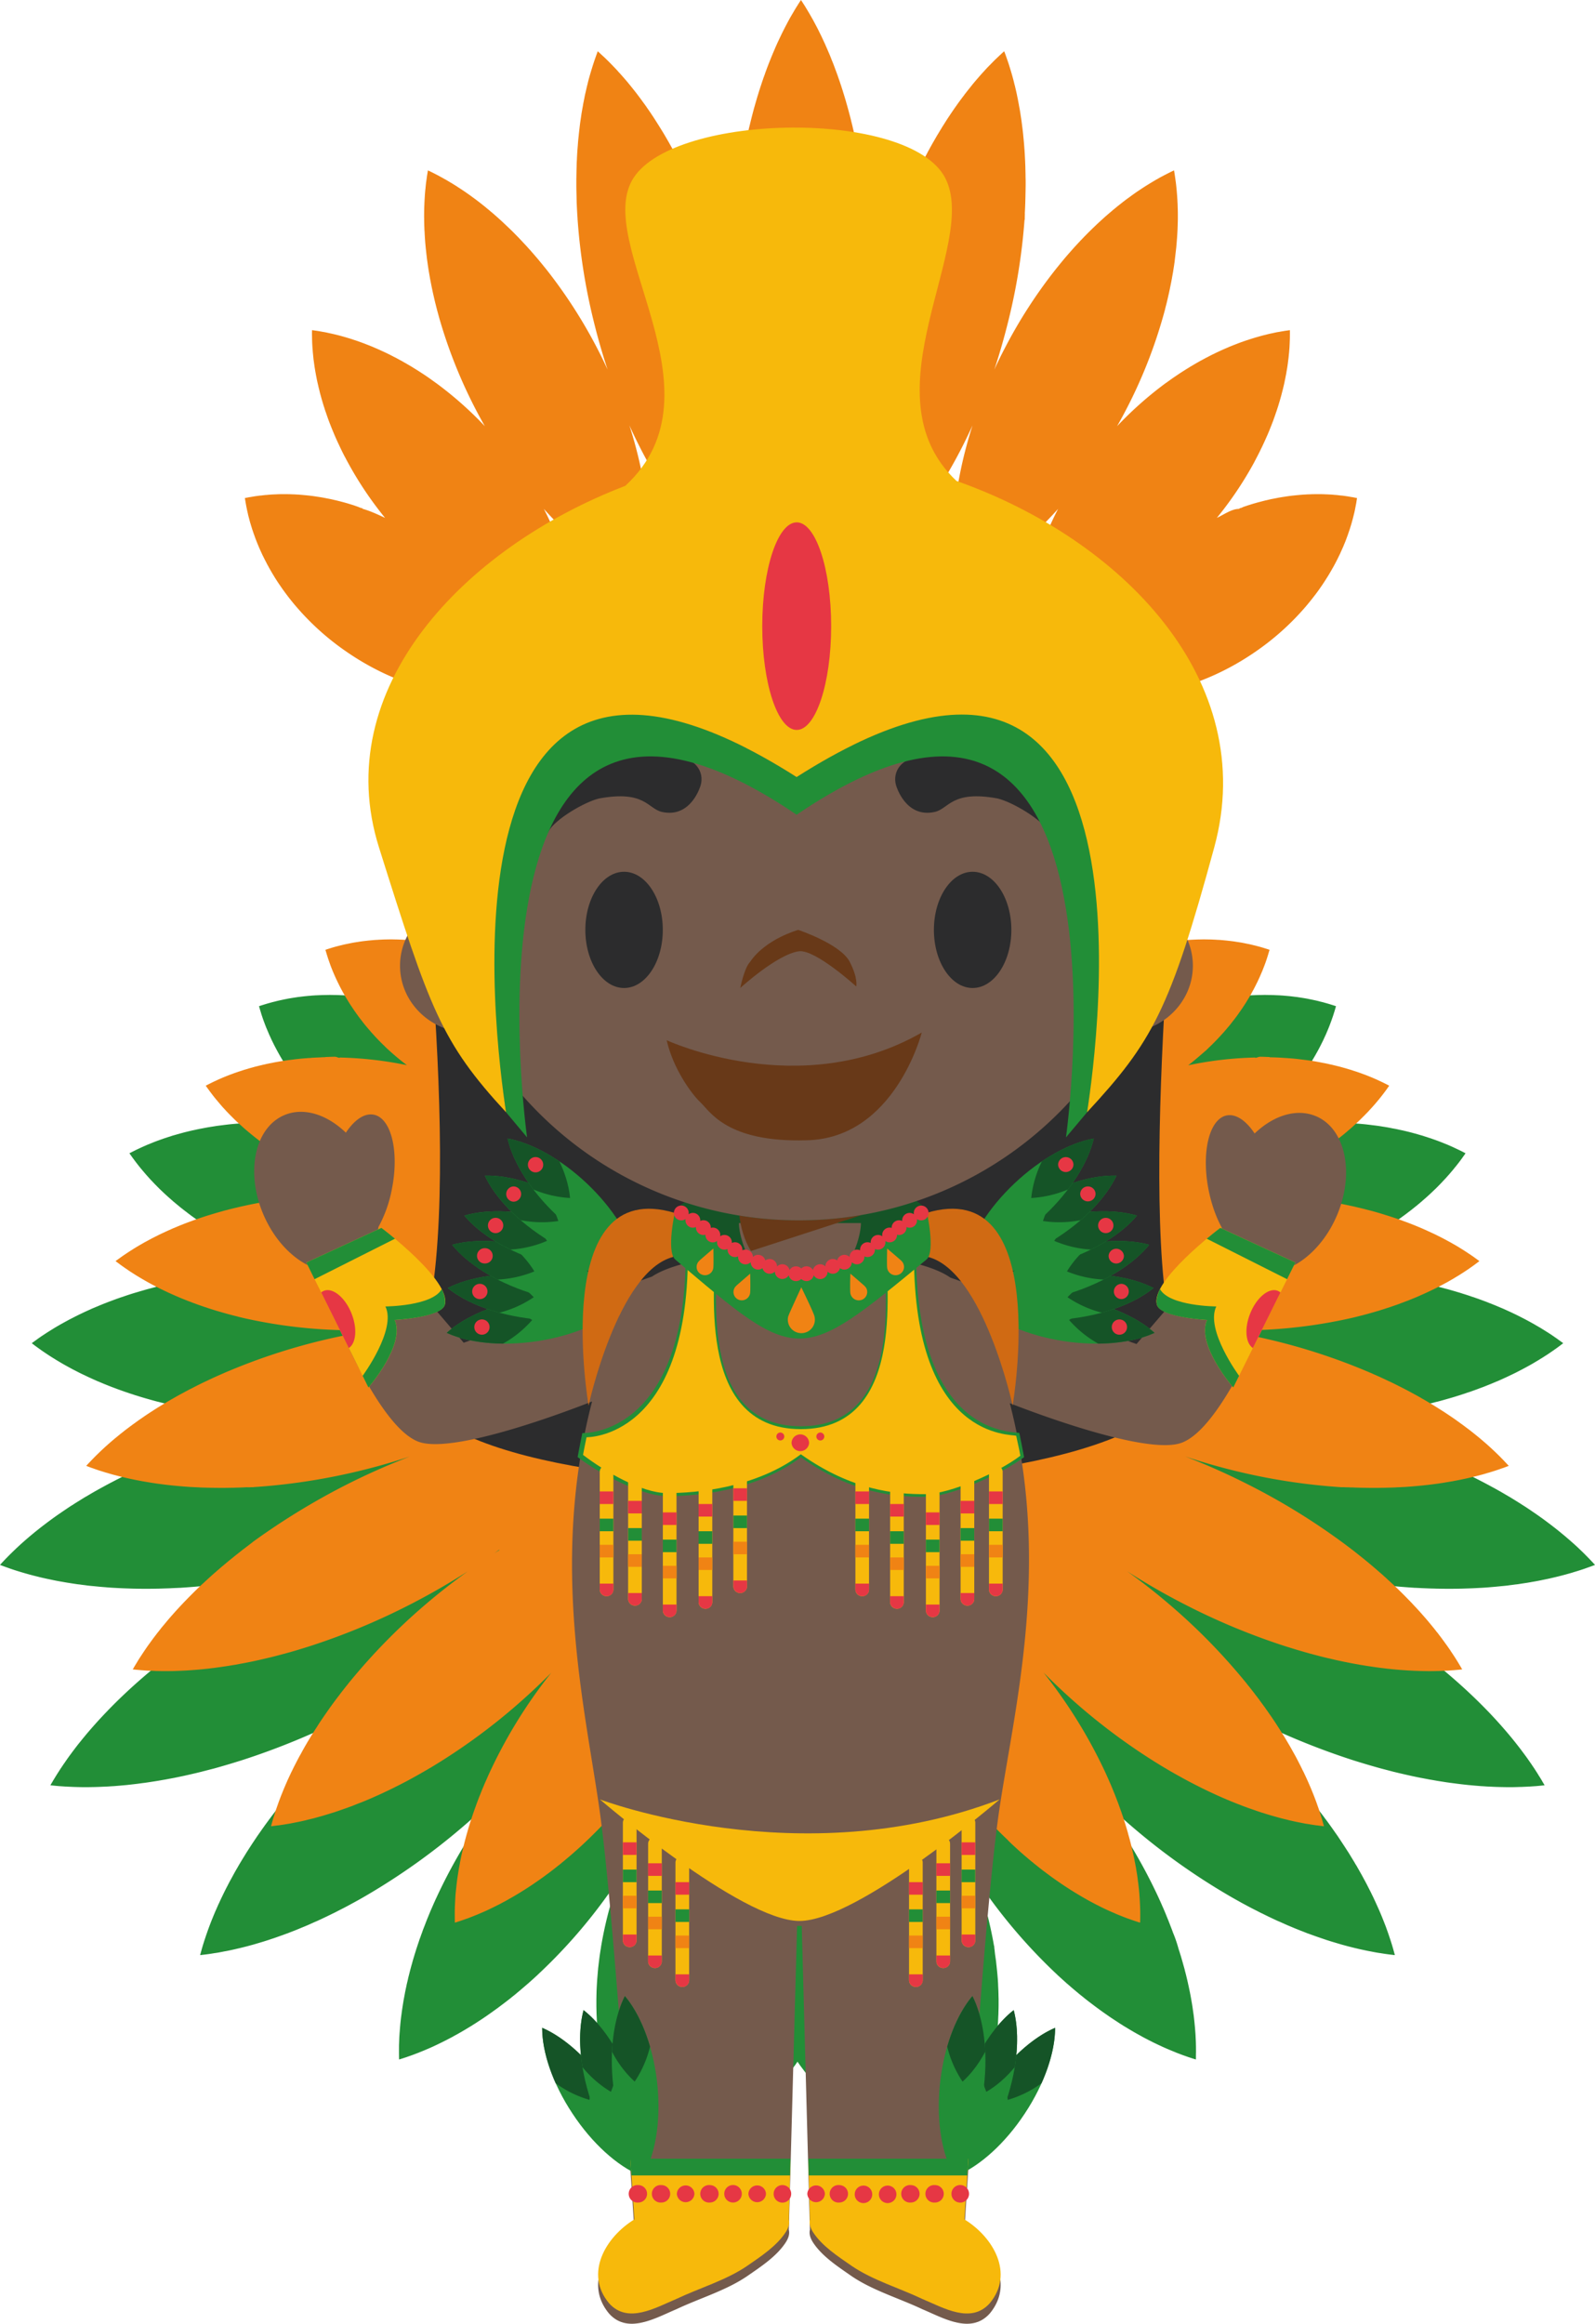 <svg xmlns="http://www.w3.org/2000/svg" width="82.368" height="119.948"><g fill-rule="evenodd" stroke-miterlimit="10" data-paper-data="{&quot;isPaintingLayer&quot;:true}" style="mix-blend-mode:normal"><path fill="#228e37" d="M78.603 92.237c-.033.002-.067.002-.101.002-.114.004-.229.008-.346.01h-.389l-.121-.002c-.106-.002-.213-.004-.32-.008-.039 0-.077-.002-.114-.004-.101-.003-.206-.01-.307-.013l-.148-.008c-.093-.008-.188-.012-.283-.018l-.192-.016c-.087-.006-.175-.015-.262-.023l-.18-.016-.238-.026c-.09-.01-.187-.021-.28-.033-.069-.008-.139-.018-.212-.028-.071-.007-.142-.019-.215-.027-.06-.008-.12-.018-.18-.025l-.38-.06c-.053-.008-.102-.015-.152-.025l-.251-.044a2.757 2.757 0 0 1-.126-.021c-.159-.03-.316-.061-.476-.09-.032-.007-.066-.015-.1-.02l-.28-.059c-.026-.006-.052-.01-.073-.016-.186-.042-.374-.083-.562-.128l-.055-.012c-.103-.025-.206-.051-.309-.074-.011-.005-.021-.007-.034-.01l-.62-.162a.147.147 0 0 0-.028-.008c-.108-.029-.217-.061-.326-.092a30.78 30.78 0 0 1-.666-.197c-.006-.002-.01-.004-.016-.004l-.336-.104a37.327 37.327 0 0 1-5.545-2.288 38.644 38.644 0 0 1-3.344-1.916c.818.588 1.612 1.21 2.378 1.865a33.783 33.783 0 0 1 4.096 4.157c.039.051.082.1.122.151l.152.187c.044.055.083.107.127.157l.225.292c.04.049.077.1.117.151.047.063.097.126.144.193.035.049.075.1.115.153a23.797 23.797 0 0 1 .318.441c.048.069.095.134.14.201.036.047.068.098.103.145a77.584 77.584 0 0 1 .431.653c.027.047.06.091.087.136.066.1.129.203.19.307.03.042.053.088.081.132.047.074.092.15.134.226.026.04.052.08.076.122.057.104.118.206.175.311l.07.122c.043.082.091.165.132.246.02.032.038.066.055.1.06.108.113.216.168.323l.056.11c.045.087.089.174.13.263.014.028.028.053.042.083l.152.325c.014.035.03.066.045.102.044.094.083.185.127.281.008.02.016.042.026.062.048.11.093.22.138.33.01.029.024.061.036.091.041.1.078.2.118.3.004.014.01.026.016.04l.118.33.03.085.105.316.006.018c.044.136.086.273.125.411.031.11.063.22.09.329-.11-.012-.225-.026-.338-.04l-.087-.012a8.72 8.72 0 0 1-.338-.053h-.013c-.111-.015-.224-.037-.338-.058-.03-.007-.064-.012-.097-.02a6.93 6.93 0 0 1-.326-.064c-.014-.003-.03-.005-.048-.01-.105-.023-.211-.044-.318-.07-.04-.01-.077-.02-.117-.027l-.3-.075c-.033-.01-.067-.016-.103-.026-.095-.025-.19-.053-.285-.077l-.14-.041-.259-.077-.176-.053-.243-.076c-.055-.02-.111-.037-.164-.057a21.181 21.181 0 0 1-.666-.233l-.196-.07c-.053-.024-.109-.042-.162-.065a18.989 18.989 0 0 1-.346-.136l-.136-.055-.224-.095-.112-.046-.425-.19c-.03-.011-.06-.025-.09-.037-.084-.039-.167-.076-.25-.116a18.747 18.747 0 0 1-.56-.272l-.05-.021c-.088-.047-.181-.093-.27-.14l-.03-.014c-.182-.09-.363-.187-.543-.285-.01-.003-.016-.01-.025-.013a7.972 7.972 0 0 1-.29-.16 19.322 19.322 0 0 1-.571-.325l-.012-.007a33.73 33.73 0 0 1-4.934-3.525 35.056 35.056 0 0 1-2.088-1.94 27.7 27.7 0 0 1 3.47 5.618c.026.055.047.109.073.159l.089.203c.023.055.048.11.073.165.044.101.087.203.129.305.023.053.043.108.065.162l.083.2c.018.053.041.106.063.163.037.101.079.203.117.305.02.051.037.105.057.156.111.265.204.538.279.816l.071.218c.012.05.028.095.044.142.031.104.06.209.09.313.014.046.026.092.038.136l.066.232.03.126c.029.105.056.21.08.316l.03.124c.019.083.039.166.055.248.008.036.018.071.024.104l.067.323c.006.039.014.075.022.112.015.091.033.177.047.266.006.025.01.055.014.082.02.109.037.218.053.327.004.031.008.067.014.1l.04.282c.002.019.006.041.006.061.015.11.025.218.037.326.002.03.004.061.008.09.01.1.02.2.026.3.002.009.002.023.003.037.01.108.016.217.02.325l.004.082c.006.104.01.209.01.309l.002.02.002.32c0 .026 0 .054-.002.077l-.002.319a7.777 7.777 0 0 1-.306-.097l-.078-.025-.3-.106c-.004-.002-.006-.004-.01-.004-.098-.036-.199-.075-.296-.112-.03-.012-.057-.022-.085-.036a16.845 16.845 0 0 1-.603-.254l-.098-.045c-.088-.042-.173-.079-.26-.122-.029-.013-.059-.029-.091-.043a9.124 9.124 0 0 1-.241-.122c-.039-.019-.081-.037-.116-.059-.074-.039-.151-.076-.224-.116-.049-.026-.098-.055-.148-.083-.067-.035-.134-.075-.202-.11a2.473 2.473 0 0 0-.14-.079 4.632 4.632 0 0 0-.178-.106 8.738 8.738 0 0 1-.215-.13l-.159-.094a1.921 1.921 0 0 0-.162-.102c-.042-.03-.087-.057-.132-.089a16.906 16.906 0 0 1-.283-.185l-.113-.075-.18-.126c-.146-.1-.291-.204-.434-.31a13.5 13.5 0 0 1-.273-.203c-.018-.012-.031-.026-.051-.039a14.293 14.293 0 0 1-.394-.305l-.037-.032-.216-.171a.105.105 0 0 0-.022-.02c-.142-.118-.287-.238-.427-.36-.007-.003-.011-.009-.017-.016l-.222-.19c-.002-.002-.004-.004-.004-.006-.148-.13-.292-.264-.44-.397-.004-.004-.008-.006-.008-.012-.075-.067-.149-.139-.224-.209v-.001a27.995 27.995 0 0 1-3.38-3.9 29.239 29.239 0 0 1-.576-.844 20.34 20.34 0 0 1 .92 3.48h.01v.026c0 .051.008.099.014.149.011.063.011.125.021.185.004.056.012.105.02.156l.04.285.015.148c.008.063.014.126.02.186l.016.15c.01.095.018.19.026.285l.012.142.012.19c.002.046.005.093.005.14l.014.284c0 .047.002.09.004.135 0 .067.002.132.004.199.002.043.002.087.002.128v.285l-.002.126-.006.209-.002.112c-.006.096-.01.191-.014.285l-.005.114c-.004.074-.01.148-.016.222l-.008.093a6.827 6.827 0 0 1-.028.291l-.012.098c-.007.08-.016.159-.025.238l-.01.075c-.014.095-.028.193-.044.289-.004.029-.01.057-.014.089a5.4 5.4 0 0 1-.041.248l-.01.055c-.018.097-.035.193-.055.287l-.018.08c-.018.087-.038.174-.055.26-.004.01-.006.022-.008.034-.024.096-.05.191-.073.285-.008.023-.012.047-.02.073-.024.09-.05.181-.075.267l-.006.016c-.028.094-.055.187-.085.279l-.024.067c-.03.091-.059.184-.093.274-.087-.044-.174-.087-.259-.132l-.065-.034c-.085-.045-.17-.088-.253-.137a10.676 10.676 0 0 1-.259-.149l-.069-.04-.236-.144-.033-.023c-.077-.049-.152-.099-.229-.146a.812.812 0 0 0-.08-.057c-.069-.045-.137-.094-.207-.143-.026-.018-.05-.036-.073-.05-.065-.049-.133-.096-.198-.144-.032-.02-.059-.045-.093-.07-.059-.043-.116-.091-.176-.136-.039-.03-.079-.059-.116-.09a5.31 5.31 0 0 1-.16-.13c-.038-.029-.072-.059-.109-.089-.046-.039-.093-.078-.139-.12a3.691 3.691 0 0 1-.166-.143c-.041-.038-.083-.071-.125-.109l-.12-.111c-.135-.126-.27-.253-.401-.382-.047-.044-.091-.091-.136-.136l-.07-.069c-.085-.086-.17-.175-.255-.265-.017-.02-.033-.04-.051-.056l-.146-.161-.04-.043c-.094-.106-.192-.215-.284-.325l-.028-.031-.152-.184-.018-.02c-.106-.129-.21-.259-.312-.39l-.157-.203-.002-.004a12.842 12.842 0 0 1-.304-.411l-.008-.012c-.032-.044-.065-.086-.095-.134a.032.032 0 0 0-.008.014l-.01.02-.1.177-.018.034c-.061.108-.123.214-.186.32-.01.013-.018.03-.028.043a2.815 2.815 0 0 1-.136.215c-.055.09-.113.179-.17.266-.018.023-.034.047-.05.07-.029.046-.063.091-.094.136-.018.029-.04.057-.06.084l-.15.209c-.026.031-.049.065-.073.098-.032.038-.061.077-.089.114-.029.04-.059.075-.089.112l-.123.15-.101.122c-.027.034-.055.065-.08.094-.039.048-.079.091-.119.138-.032.03-.059.063-.089.095-.044.051-.089.096-.134.147a.84.84 0 0 0-.07.075c-.051.051-.1.102-.154.151-.015.02-.035.035-.055.055-.051.056-.107.107-.163.158l-.06.061-.178.163a.158.158 0 0 0-.03.024c-.061.056-.124.11-.188.163-.017.016-.037.031-.057.049-.065.055-.133.108-.198.163l-.01.006c-.067.053-.137.109-.207.16-.016.013-.034.025-.052.041a5.254 5.254 0 0 1-.215.153 5.66 5.66 0 0 1-.162-.206l-.04-.053c-.053-.071-.106-.14-.158-.213l-.008-.013-.101-.142-.098.142c-.004.003-.006.009-.008.013-.054.073-.108.142-.158.212a5.81 5.81 0 0 1-.204.26 8.632 8.632 0 0 1-.214-.153c-.017-.016-.035-.028-.053-.041-.069-.051-.138-.107-.205-.16l-.01-.006c-.066-.055-.135-.108-.2-.162-.017-.019-.037-.034-.057-.05l-.19-.163a.14.14 0 0 0-.026-.024c-.061-.055-.12-.108-.178-.164a.692.692 0 0 1-.061-.06 2.712 2.712 0 0 1-.164-.158c-.017-.019-.037-.035-.057-.055a10.93 10.93 0 0 1-.22-.226c-.047-.051-.091-.097-.134-.147l-.089-.095a5.149 5.149 0 0 1-.12-.138c-.028-.029-.052-.061-.08-.094-.035-.039-.067-.083-.105-.121a5.544 5.544 0 0 0-.118-.15c-.029-.038-.062-.073-.089-.113l-.089-.114-.074-.098a4.22 4.22 0 0 1-.15-.209 1.397 1.397 0 0 1-.061-.084c-.029-.046-.065-.091-.097-.136-.012-.023-.029-.047-.045-.071-.057-.086-.117-.175-.174-.265l-.034-.055c-.035-.055-.069-.107-.101-.16-.007-.013-.015-.029-.025-.043l-.188-.321-.016-.033a5.313 5.313 0 0 1-.101-.177l-.01-.02a.032.032 0 0 0-.007-.014c-.034.048-.064.091-.097.134l-.008.012c-.099.14-.2.277-.303.411-.002 0-.002.002-.004.004a9.055 9.055 0 0 1-.154.203l-.314.391-.016.02c-.049.059-.101.12-.152.183-.01.01-.02.019-.028.031-.095.11-.192.219-.286.325l-.038.044-.148.16c-.018.016-.034.036-.052.056l-.253.265-.071.069-.134.136c-.03.027-.058.057-.085.082l-.214.205-.102.094c-.042.038-.084.077-.125.112-.038.038-.081.071-.121.109-.055.049-.11.098-.166.143a7.603 7.603 0 0 1-.409.337c-.037.034-.076.063-.116.094-.06.044-.117.091-.176.134l-.093.071a8.899 8.899 0 0 0-.196.143c-.026.014-.049.032-.073.049-.07.05-.14.099-.21.144l-.081.057a9.53 9.53 0 0 0-.225.146l-.036.023-.234.143-.07.04a8.049 8.049 0 0 1-.249.146c-.004.002-.006.004-.01.004-.085.049-.168.092-.253.137a.677.677 0 0 1-.065.034c-.085.045-.174.088-.259.132l-.095-.274c-.004-.023-.012-.043-.02-.066a4.733 4.733 0 0 1-.085-.28 3.805 3.805 0 0 1-.081-.283l-.022-.073c-.025-.095-.047-.189-.071-.285a6.35 6.35 0 0 1-.063-.293c-.03-.14-.058-.282-.083-.423-.016-.083-.03-.166-.044-.248l-.014-.089a16.827 16.827 0 0 1-.05-.364l-.03-.238a.763.763 0 0 0-.012-.096 14.478 14.478 0 0 0-.026-.293l-.006-.093a7.47 7.47 0 0 1-.016-.222l-.008-.114-.014-.285c0-.038-.002-.075-.003-.112 0-.071-.004-.14-.004-.209-.002-.043-.002-.085-.002-.126v-.285c0-.041 0-.085.002-.128 0-.067.002-.132.004-.199l.003-.135c.004-.093.008-.187.014-.284l.008-.14.012-.19.012-.142.024-.285c.006-.05.01-.1.013-.15.008-.062.016-.124.022-.186l.054-.433.023-.156c.01-.061.018-.122.03-.184.008-.052.016-.099.022-.15.2-1.19.506-2.358.915-3.492-.184.281-.378.558-.579.838a27.442 27.442 0 0 1-3.38 3.893v.002c-.076.069-.149.139-.222.209-.004.004-.006.008-.01.01-.147.136-.295.27-.445.403-.073.065-.148.128-.221.191-.147.127-.295.252-.445.376-.006.005-.014.011-.021.02l-.214.17c-.014.01-.026.022-.037.032-.131.104-.265.206-.394.304-.02.014-.035.028-.054.04l-.2.151-.07.052c-.117.082-.227.165-.344.246-.031.021-.059.044-.091.064-.062.044-.12.085-.182.126l-.11.075c-.095.063-.19.126-.283.185-.045.032-.091.059-.135.089a2.06 2.06 0 0 0-.16.102c-.053.029-.106.063-.158.094l-.215.13c-.06.034-.12.07-.18.106a2.472 2.472 0 0 0-.139.079c-.067.035-.134.075-.203.11-.05.028-.097.057-.148.083l-.222.115c-.039.023-.078.04-.118.06-.081.043-.162.082-.244.122l-.088.043c-.087.043-.172.081-.257.122l-.099.045c-.093.042-.187.081-.277.12a.435.435 0 0 0-.042.018c-.094.041-.191.079-.284.116-.03.014-.057.024-.087.036-.099.037-.196.076-.297.112a.033.033 0 0 0-.01.004c-.1.037-.201.07-.3.106-.026.008-.051.018-.077.025a7.73 7.73 0 0 1-.305.097c-.004-.104-.004-.211-.005-.319v-.077l.001-.32v-.019l.012-.31c.005-.136.014-.272.026-.407.002-.014.002-.027.002-.037.008-.1.016-.201.026-.3.002-.029.004-.06.008-.09.011-.108.023-.217.037-.327l.008-.06c.014-.095.024-.189.038-.282l.015-.1c.016-.108.034-.217.052-.327.003-.027.008-.057.013-.082l.05-.266c.008-.037.014-.072.02-.112.022-.106.043-.213.068-.323.007-.033.015-.068.02-.104l.06-.248c.01-.041.017-.082.027-.124l.08-.316.033-.126c.022-.077.04-.154.064-.232.014-.044.025-.091.037-.136.03-.105.061-.209.093-.313.012-.047.028-.092.044-.142.021-.072.046-.145.066-.218.019-.047.033-.098.05-.146.033-.104.07-.206.103-.31.017-.052.037-.102.057-.152.022-.071.048-.139.074-.208.019-.051.035-.105.054-.156l.12-.305c.02-.055.04-.11.063-.163.025-.068.052-.135.081-.201.022-.053.041-.108.066-.161.04-.103.084-.204.13-.305.022-.055.047-.11.072-.165.028-.069.06-.136.09-.202.021-.052.047-.105.073-.16a27.418 27.418 0 0 1 2.651-4.534c.264-.372.539-.734.818-1.084a34.573 34.573 0 0 1-2.087 1.94 34.107 34.107 0 0 1-4.934 3.525l-.012.007a21.101 21.101 0 0 1-.864.484l-.022.014c-.182.098-.364.195-.547.285-.008.004-.016.01-.026.014l-.273.14c-.016.008-.034.014-.047.021-.165.083-.33.162-.495.24-.021.01-.045.02-.067.032l-.251.116-.087.037c-.145.063-.285.129-.425.189l-.112.047-.226.093c-.159.068-.319.132-.48.193-.057.023-.111.041-.164.065l-.196.07a2.703 2.703 0 0 1-.19.069l-.261.093a5.905 5.905 0 0 1-.213.071l-.167.057-.24.076-.176.053-.263.078-.137.04c-.096.024-.191.052-.286.077-.033.01-.071.016-.103.026l-.302.075c-.038.007-.078.017-.113.025-.109.028-.216.049-.32.073l-.048.01a5.928 5.928 0 0 1-.328.062c-.03.009-.063.014-.097.02-.11.022-.223.044-.338.059h-.01c-.114.02-.227.038-.337.053l-.09.012a19.33 19.33 0 0 1-.337.04l.09-.329.024-.081c.031-.11.067-.218.101-.33l.006-.018c.036-.104.069-.21.106-.316l.03-.085c.038-.11.079-.22.119-.33l.016-.04c.037-.101.076-.201.116-.301l.038-.091c.043-.11.091-.22.136-.33l.028-.061.124-.283c.014-.034.032-.065.048-.1.049-.11.1-.218.152-.325.014-.03.028-.055.039-.082.061-.125.123-.25.186-.374.058-.107.111-.215.168-.323l.056-.1.134-.246.067-.123c.058-.104.119-.206.179-.31.023-.043.047-.081.07-.122l.137-.228c.027-.042.053-.089.081-.13.063-.102.124-.205.19-.307.029-.046.059-.089.087-.136.047-.07.092-.141.136-.21l.095-.143.201-.3.103-.146c.046-.066.093-.131.139-.2.036-.049.071-.096.106-.148.07-.098.141-.194.214-.293.037-.053.077-.104.115-.153.047-.067.096-.13.144-.193.037-.051.077-.102.114-.151l.228-.292c.039-.051.083-.102.124-.157.052-.061.103-.124.153-.188.041-.05.081-.1.124-.15a33.904 33.904 0 0 1 4.094-4.157 36.515 36.515 0 0 1 2.376-1.865 37.985 37.985 0 0 1-3.341 1.916 37.434 37.434 0 0 1-5.546 2.288h-.002l-.335.104a34.43 34.43 0 0 1-.672.199c-.004 0-.006.002-.007.003l-.354.1-.623.16-.032.01c-.104.024-.208.05-.308.075l-.057.012c-.186.045-.374.086-.56.128l-.073.015-.283.06c-.033.005-.067.013-.098.02l-.479.09a2.096 2.096 0 0 1-.123.021l-.25.044-.153.025-.381.059-.18.026c-.073.007-.144.019-.217.027-.07.01-.138.02-.208.028l-.285.033-.233.026-.182.016c-.089.008-.176.017-.262.023l-.19.016c-.095.006-.19.01-.285.018l-.146.008c-.105.003-.206.009-.309.013-.144.006-.289.01-.433.012l-.122.002h-.389a20.313 20.313 0 0 1-.447-.012c-.119-.006-.236-.01-.354-.017h-.014l-.352-.024-.091-.008-.35-.035c.039-.068.078-.136.119-.203.01-.02.024-.041.036-.063.03-.047.059-.098.09-.147l.038-.063c.039-.059.075-.125.118-.185a.052.052 0 0 1 .01-.018l.132-.205a.731.731 0 0 0 .04-.057c.032-.051.07-.102.103-.155.014-.017.028-.039.042-.057.041-.063.087-.124.128-.187.004-.008.01-.012.014-.02l.15-.21a.625.625 0 0 0 .034-.042c.041-.058.083-.114.124-.17a.862.862 0 0 0 .04-.05c.047-.065.096-.128.146-.193.06-.078.123-.156.186-.232l.018-.024c.051-.06.101-.127.154-.19a.265.265 0 0 0 .032-.037c.055-.069.11-.134.168-.203l.008-.008c.124-.146.251-.291.383-.439l.02-.023c.199-.221.403-.441.615-.659l.008-.01c2.275-2.355 5.347-4.621 8.968-6.46a38.939 38.939 0 0 1 3.568-1.592c-.955.317-1.945.6-2.965.84-1.9.453-3.835.743-5.784.866v.002h.002c-.064 0-.131.004-.194.007l-.243.01c-.067.004-.134.008-.201.01l-.37.012-.192.006c-.079 0-.161.002-.241.004-.063 0-.127 0-.192.002h-.364c-.061-.002-.12-.002-.183-.002a9.927 9.927 0 0 0-.243-.004l-.18-.006-.36-.012-.172-.008c-.083-.003-.168-.008-.253-.013-.174-.008-.348-.02-.522-.036l-.154-.012c-.089-.008-.178-.015-.265-.025a3.635 3.635 0 0 1-.139-.014c-.121-.01-.243-.022-.361-.035l-.139-.02c-.093-.01-.186-.024-.276-.036a1.443 1.443 0 0 1-.117-.013c-.121-.018-.239-.035-.358-.055l-.122-.019c-.099-.015-.196-.033-.293-.05-.028-.006-.059-.01-.091-.016-.118-.02-.237-.043-.354-.067l-.108-.023-.303-.063c-.022-.006-.045-.01-.065-.016a5.578 5.578 0 0 1-.35-.083 11.826 11.826 0 0 1-.407-.104l-.044-.012a19.669 19.669 0 0 1-.745-.222l-.02-.006c-.108-.037-.219-.073-.326-.114-.027-.008-.053-.018-.081-.028a15.097 15.097 0 0 1-.32-.118c.077-.084.153-.167.233-.25l.059-.063.24-.243.01-.008c.079-.079.162-.16.245-.238.023-.024.047-.046.071-.069l.243-.224c.014-.012.028-.022.038-.034l.244-.214c.03-.026.062-.051.09-.077.079-.067.157-.132.237-.197l.084-.071.23-.183c.037-.03.074-.06.113-.088.071-.057.145-.11.215-.165l.148-.112.204-.15.142-.102c.062-.042.121-.087.186-.13l.226-.155.168-.113c.055-.039.114-.076.172-.116.049-.032.096-.062.148-.092.102-.068.206-.134.312-.198l.129-.08c.067-.043.136-.084.205-.127l.105-.059c.132-.079.267-.158.401-.236.03-.014.056-.032.086-.046.078-.047.16-.09.24-.135l.064-.034c.16-.088.32-.175.484-.26l.048-.025c.09-.045.18-.095.27-.138l.03-.016c.181-.092.368-.181.551-.271l.024-.01c.097-.047.198-.092.295-.14l.005-.001c.198-.093.4-.183.6-.27l.013-.006.309-.134a34.354 34.354 0 0 1 5.454-1.776c.927-.22 1.862-.401 2.803-.545-.451.016-.903.024-1.363.02a27.693 27.693 0 0 1-5.25-.526v-.011h.004c-.055 0-.112-.014-.172-.026-.071-.015-.142-.02-.213-.035a5.805 5.805 0 0 1-.18-.04l-.324-.074c-.056-.012-.115-.028-.17-.042l-.208-.051c-.059-.016-.114-.031-.172-.043a11.475 11.475 0 0 1-.318-.087c-.053-.015-.107-.029-.16-.045-.072-.021-.142-.039-.212-.061l-.158-.047c-.104-.032-.209-.066-.312-.096l-.146-.05a2.983 2.983 0 0 1-.22-.073l-.138-.045-.31-.11c-.046-.018-.089-.031-.133-.049-.077-.03-.152-.057-.228-.085l-.12-.047c-.101-.039-.203-.082-.306-.122-.117-.05-.234-.1-.352-.147-.032-.016-.065-.03-.097-.044-.102-.045-.204-.092-.302-.137-.034-.014-.07-.032-.103-.048-.083-.039-.162-.078-.245-.116l-.077-.037c-.097-.047-.198-.1-.295-.15-.03-.015-.061-.033-.091-.045l-.251-.136-.053-.03c-.098-.052-.194-.107-.288-.16l-.08-.048-.257-.153c-.008-.008-.022-.014-.032-.022a9.615 9.615 0 0 1-.278-.173l-.069-.045a11.525 11.525 0 0 1-.257-.173l-.018-.01-.259-.185-.065-.047a6.085 6.085 0 0 1-.255-.193c.085-.063.17-.124.257-.185.021-.018.045-.033.065-.05.087-.06.173-.12.263-.18.004 0 .006-.002.01-.004.112-.077.226-.15.342-.222.087-.055.176-.108.264-.164.012-.005.026-.015.036-.021.087-.052.174-.101.263-.152l.095-.053c.083-.045.166-.092.251-.137.027-.014.055-.032.087-.048l.241-.123c.039-.02.077-.042.119-.06.073-.037.148-.076.223-.11l.152-.073c.069-.033.141-.065.212-.098l.146-.065c.062-.03.126-.058.19-.083.075-.033.154-.064.233-.097.055-.025.112-.048.168-.07.058-.025.117-.048.176-.07l.152-.06.316-.118c.042-.013.085-.031.125-.047.07-.021.138-.047.21-.073l.106-.033a13.397 13.397 0 0 1 .726-.234l.063-.018c.158-.049.318-.092.48-.14a.39.39 0 0 0 .046-.012l.266-.07c.01-.004.02-.004.03-.008.18-.047.358-.09.542-.134l.024-.006.284-.065h.006c.194-.042.388-.084.583-.122a.097.097 0 0 0 .014-.006c.099-.02.2-.06.298-.06h.02v.003a27.812 27.812 0 0 1 5.146-.437c.337 0 .675.007 1.012.02-1.202-.346-2.334-.775-3.38-1.316v.006c-.047-.021-.089-.039-.137-.063l-.168-.086c-.047-.026-.094-.049-.14-.073-.085-.045-.168-.092-.253-.138l-.13-.071a6.327 6.327 0 0 1-.163-.094c-.045-.024-.088-.051-.132-.075a14.425 14.425 0 0 1-.245-.147c-.04-.024-.083-.049-.123-.075l-.162-.1-.118-.077a6.253 6.253 0 0 1-.35-.232l-.166-.112c-.033-.026-.071-.05-.103-.073-.079-.057-.158-.112-.235-.169l-.097-.073a3.733 3.733 0 0 1-.168-.13 1.285 1.285 0 0 1-.089-.066l-.229-.18c-.028-.025-.058-.047-.085-.073-.06-.045-.117-.094-.172-.141-.024-.019-.05-.042-.073-.059a17.197 17.197 0 0 0-.295-.26c-.057-.055-.119-.108-.176-.162l-.053-.05-.214-.203a.535.535 0 0 0-.063-.063c-.059-.063-.118-.121-.178-.181l-.038-.041-.203-.213c-.016-.021-.036-.041-.054-.061-.061-.069-.12-.133-.177-.2a18.836 18.836 0 0 1-.212-.25c-.016-.019-.034-.039-.049-.059a7.972 7.972 0 0 1-.174-.219 6.523 6.523 0 0 1-.184-.245l-.044-.058-.168-.236.259-.131a.677.677 0 0 0 .066-.034l.26-.122.01-.004c.087-.041.174-.078.263-.118l.075-.033.257-.103.036-.015c.083-.034.168-.065.253-.097a.99.99 0 0 0 .091-.033c.081-.028.16-.055.241-.085l.083-.025c.075-.028.154-.051.232-.075.037-.014.072-.024.11-.038.071-.019.143-.039.213-.06l.147-.042c.065-.015.13-.035.197-.053l.137-.035.178-.043c.071-.016.142-.034.215-.048l.158-.035.164-.034c.046-.007.093-.017.137-.025.097-.02.195-.037.292-.055l.117-.019.192-.03.097-.016c.12-.017.243-.032.363-.047.025-.004.05-.008.075-.01l.22-.026.055-.006c.143-.013.289-.027.434-.037a9.74 9.74 0 0 1 .28-.02c.008-.002.018-.002.028-.002.158-.009.32-.015.48-.021l.02.002c.085-.004.17-.002.255-.002h.006c.17 0 .341-.008.513-.006l.013-.002c.084 0 .171.008.26.008 1.218 0 2.477.167 3.754.437-.362-.278-.706-.57-1.03-.87-.031-.029-.063-.061-.095-.089-.037-.039-.077-.074-.114-.112-.034-.032-.066-.061-.097-.092-.058-.059-.117-.115-.174-.175l-.089-.093-.108-.114c-.03-.033-.062-.063-.09-.097-.055-.058-.11-.121-.163-.18a.986.986 0 0 1-.08-.093 2.036 2.036 0 0 1-.108-.124c-.026-.031-.054-.061-.08-.093-.054-.062-.104-.127-.154-.19-.026-.03-.049-.06-.073-.09-.036-.046-.074-.093-.104-.138a.986.986 0 0 1-.07-.087l-.148-.198a.683.683 0 0 0-.062-.087c-.034-.053-.069-.103-.104-.153-.018-.026-.038-.051-.056-.079-.048-.069-.093-.14-.138-.211-.018-.027-.036-.052-.053-.082a5.232 5.232 0 0 1-.103-.166l-.046-.07c-.041-.073-.087-.146-.128-.219-.014-.025-.028-.053-.044-.078-.033-.061-.069-.123-.1-.183l-.032-.059-.121-.23-.035-.072-.099-.2c-.006-.015-.014-.029-.019-.045l-.11-.238-.027-.067c-.033-.075-.063-.148-.093-.22-.006-.01-.01-.02-.014-.03-.032-.082-.065-.163-.095-.246-.006-.021-.016-.043-.024-.063a6.734 6.734 0 0 1-.085-.238l-.004-.015a3.296 3.296 0 0 1-.08-.25l-.02-.063a5.838 5.838 0 0 1-.073-.254c.083-.028.167-.055.251-.08.021-.009.041-.012.063-.02.084-.026.168-.05.253-.073.002-.002.006-.002.008-.002.083-.024.167-.046.251-.065l.073-.02c.081-.019.162-.039.243-.055.091-.02.183-.04.275-.057l.085-.018c.073-.011.148-.025.221-.037l.079-.012.212-.033.103-.012.198-.024.13-.013c.061-.006.12-.012.182-.016l.124-.012c.052-.002.105-.006.16-.01l.192-.008c.047-.002.094-.005.144-.005.048-.002.097-.004.145-.004l.122-.002a5.589 5.589 0 0 1 .362.002c.055 0 .113 0 .168.002l.083.003c.107.004.211.008.318.014l.065.004c.064.004.127.01.19.016.14.01.28.024.419.041l.038.004.203.024.022.004a10.334 10.334 0 0 1 .425.065c.072.01.144.021.216.035.002 0 .002.002.005.002.144.026.287.054.43.085l.007.002c.072.017.145.033.218.047 1.22.288 2.397.73 3.505 1.314 3.437 1.812 5.788 4.735 6.63 7.78-1.611.545-3.436.714-5.31.474 1.554 1.049 2.829 2.282 3.742 3.609-1.949 1.032-4.418 1.597-7.108 1.59 2.591.675 4.831 1.722 6.515 3.02-2.115 1.592-5.086 2.782-8.518 3.345 3.45-.17 6.569.259 8.985 1.194-1.975 2.181-5.055 4.184-8.823 5.646 3.778-1.254 7.352-1.724 10.232-1.405-1.423 2.496-3.885 5.091-7.095 7.389 3.38-2.158 6.8-3.457 9.72-3.767-.658 2.498-2.137 5.262-4.297 7.943 2.473-2.435 5.183-4.131 7.715-4.904.071 2.117-.388 4.538-1.362 7.022.99-1.368 2.117-2.533 3.307-3.45.055-.072.113-.146.17-.216l.061.045a12.448 12.448 0 0 1 1.928-1.176c.421 1.172.67 2.486.733 3.885.136.194.267.391.393.592.129-.202.257-.401.396-.592.063-1.399.311-2.713.731-3.885.677.332 1.322.726 1.927 1.176l.062-.045c.059.071.114.144.17.217 1.192.916 2.315 2.08 3.305 3.45-.97-2.485-1.431-4.906-1.36-7.023 2.534.774 5.243 2.469 7.713 4.904-2.16-2.681-3.639-5.445-4.296-7.943 2.922.31 6.338 1.609 9.72 3.767-3.21-2.298-5.673-4.893-7.096-7.389 2.882-.319 6.458.151 10.233 1.405-3.765-1.462-6.847-3.465-8.824-5.646 2.42-.934 5.537-1.364 8.986-1.194-3.431-.563-6.402-1.754-8.515-3.344 1.682-1.299 3.922-2.346 6.515-3.02-2.694.006-5.161-.559-7.11-1.592.912-1.326 2.186-2.559 3.742-3.608-1.874.24-3.701.071-5.308-.474.84-3.045 3.193-5.968 6.628-7.78a14.753 14.753 0 0 1 3.505-1.314h.002c.072-.014.144-.03.215-.047l.01-.002c.143-.032.287-.059.429-.085l.006-.002c.071-.014.14-.025.214-.035.142-.025.284-.046.427-.065.005-.002.013-.002.021-.004l.202-.024.037-.004c.123-.016.25-.027.37-.037.018-.002.034-.004.052-.004a5.31 5.31 0 0 1 .185-.016l.07-.004c.102-.006.211-.01.318-.014l.083-.003c.055-.002.111-.002.168-.002.12-.005.24-.005.36-.002l.122.002c.049 0 .097.002.146.004.048 0 .095.003.143.005l.194.008c.053.004.107.008.16.01l.124.012c.061.004.119.01.18.016.044.003.089.009.132.013l.194.024.105.012.213.033.078.012c.075.012.15.026.223.037l.084.018.24.049c.01.002.024.004.034.008.082.016.164.035.245.055.021.006.047.012.071.02a3.557 3.557 0 0 1 .261.067c.085.023.17.047.253.073.02.006.039.011.064.02.084.026.167.052.25.08-.023.087-.049.171-.073.254l-.021.063a5.583 5.583 0 0 1-.08.25l-.006.015c-.027.079-.055.16-.085.238l-.023.063c-.03.083-.062.164-.095.246l-.012.03-.093.22c-.008.022-.018.043-.028.067l-.11.238c-.006.016-.014.029-.019.046l-.1.2a9.962 9.962 0 0 1-.289.543c-.015.025-.027.053-.044.078-.043.073-.084.146-.13.219-.011.023-.027.047-.041.071-.035.055-.069.112-.105.165l-.054.083c-.045.07-.09.141-.14.21a.69.69 0 0 1-.053.079l-.105.153-.063.087a5.602 5.602 0 0 1-.146.198l-.067.087c-.036.045-.07.092-.108.138l-.07.091c-.05.062-.103.127-.157.19-.025.032-.053.061-.077.092a4.164 4.164 0 0 1-.108.124c-.028.032-.052.063-.079.093l-.166.181c-.028.033-.058.063-.09.096-.033.038-.073.077-.11.114a1.52 1.52 0 0 1-.087.093c-.057.061-.115.115-.172.175-.032.032-.065.061-.097.092l-.117.112-.094.089v.002c-.325.299-.668.59-1.028.867 1.275-.269 2.536-.436 3.752-.436.087 0 .173-.006.26-.008h.014c.172-.002.344.008.514.008h.006c.083 0 .168-.002.255.002.004 0 .01-.004.016-.004.162.003.324.013.482.023h.028l.237.018c.016 0 .03.002.046.004.144.01.288.023.431.037l.057.006.215.026a.914.914 0 0 1 .077.01c.123.015.244.029.366.047l.097.015c.063.01.127.022.19.03.136.022.272.047.407.075.047.008.093.018.14.025.053.01.107.022.163.034.053.012.104.024.16.035.071.014.142.032.213.048l.18.043.134.035c.07.018.135.038.2.053l.142.042c.072.021.144.042.216.061.037.013.075.023.11.037.078.024.155.047.23.075l.085.025c.081.03.16.057.241.085.03.012.06.023.091.033.083.032.168.063.253.097.013.004.025.01.037.015l.257.103c.025.012.05.023.076.033.089.04.176.077.262.118l.008.004.259.122.07.034c.087.043.172.088.255.131-.054.08-.11.158-.167.236-.011.02-.027.04-.041.058a9.507 9.507 0 0 1-.176.234l-.01.011a3.723 3.723 0 0 1-.176.218l-.045.06-.19.224a.136.136 0 0 0-.022.026c-.059.067-.118.131-.178.201l-.057.06-.199.213-.04.041c-.08.082-.16.164-.241.244-.07.067-.141.133-.212.203-.02.015-.037.033-.055.051l-.176.161c-.024.022-.05.043-.075.067-.073.062-.145.126-.22.192-.023.018-.047.04-.071.06-.055.047-.116.096-.171.144-.03.023-.06.045-.09.07-.073.059-.148.12-.225.179a1.216 1.216 0 0 1-.089.067c-.055.045-.113.087-.169.13-.033.024-.064.049-.1.072-.075.058-.154.113-.231.17a2.88 2.88 0 0 0-.105.073c-.054.039-.11.076-.166.112-.034.025-.073.051-.108.075a6.253 6.253 0 0 1-.24.157l-.12.077-.163.1-.122.075c-.081.05-.164.1-.247.147-.042.024-.085.051-.129.075l-.164.095-.13.07c-.084.046-.166.093-.254.138a3.781 3.781 0 0 0-.14.073c-.055.029-.112.056-.168.086a19.83 19.83 0 0 1-3.516 1.375c.34-.011.68-.021 1.024-.023 1.799-.012 3.53.435 5.153.435.101 0 .202.041.299.061.003.002.007.005.013.007.195.038.39.078.584.12h.003c.097.024.194.044.289.065.01.004.016.004.022.006.182.046.363.086.543.136.008.002.018.002.03.006l.265.071.048.011c.162.048.322.091.48.14l.063.018c.08.023.158.048.237.074.164.05.326.103.487.16.037.01.071.022.106.033.071.026.14.052.21.073.041.016.083.034.126.047l.317.118.148.06c.06.021.12.045.178.07.057.022.114.045.17.069l.231.098c.065.026.129.054.192.083l.144.065.214.098.152.073c.075.035.15.072.223.11.042.018.079.04.119.06.11.056.22.113.328.171.085.045.168.092.251.137l.093.053c.087.052.176.101.26.152.015.006.026.016.04.021l.263.163c.024.016.052.032.078.05.093.057.184.116.275.177l.26.18c.024.017.047.032.067.05.087.061.172.122.257.185-.085.067-.168.13-.255.193l-.063.047c-.087.061-.174.124-.263.185-.004.004-.01.006-.016.01-.085.059-.168.116-.255.173-.023.015-.049.029-.073.045-.09.06-.182.118-.275.173-.012.008-.023.014-.033.022l-.257.153-.079.048c-.095.053-.19.108-.287.16-.018.01-.038.019-.055.03-.083.046-.168.089-.253.136a.917.917 0 0 0-.087.045c-.099.05-.198.103-.297.15-.027.012-.049.025-.077.037l-.243.116c-.036.016-.069.034-.104.048-.133.062-.266.122-.4.181-.079.031-.156.064-.235.097l-.119.05-.304.122-.119.047c-.075.028-.154.055-.229.084-.043.019-.087.032-.133.05l-.308.11-.142.045c-.072.026-.143.052-.216.073-.048.016-.098.034-.148.049l-.312.097-.157.047c-.071.021-.142.039-.213.061-.052.015-.107.029-.16.045-.105.03-.21.059-.317.087-.057.011-.116.027-.171.041-.07.018-.139.037-.21.053l-.168.042c-.109.025-.218.047-.324.072l-.18.037c-.071.014-.144.024-.216.04-.057.012-.114.026-.172.026h-.002a27.94 27.94 0 0 1-5.243.531c-.46.004-.914.004-1.36-.012.94.145 1.874.327 2.8.545a33.935 33.935 0 0 1 5.452 1.774h.002l.308.134.014.006c.201.086.4.176.599.269l.006.002.297.14a.194.194 0 0 1 .021.01c.186.091.372.179.554.271.008.006.018.01.028.016.09.043.18.093.27.138.016.008.034.015.048.025.162.085.324.171.484.26.02.012.044.022.066.034.08.045.16.088.24.135.028.014.056.032.084.046l.403.235c.034.021.068.041.103.06l.207.127.127.079c.104.065.209.13.314.199l.146.092.174.116c.056.038.113.075.166.113l.228.155.185.13c.046.035.095.067.143.102l.203.15c.049.038.099.076.149.112.071.055.143.108.213.165.04.028.077.059.114.088.077.06.154.122.23.184.03.023.055.047.083.07.08.064.16.13.237.197l.089.077c.083.07.164.142.245.214l.039.034c.083.074.163.149.243.223.023.024.047.046.073.07.083.078.165.159.245.238l.008.008c.081.083.162.163.239.243l.06.063c.079.082.156.166.233.25-.105.04-.212.081-.322.118a.739.739 0 0 1-.079.028c-.107.041-.216.077-.327.114l-.021.006c-.103.033-.21.067-.317.098-.029.008-.057.018-.087.028-.112.033-.225.065-.34.096l-.041.012a17.979 17.979 0 0 1-.757.187l-.065.016-.303.063c-.039.007-.075.015-.111.023-.118.024-.233.047-.353.067l-.093.016c-.095.017-.192.035-.289.051l-.124.018-.356.055c-.04.006-.077.01-.116.013-.094.012-.187.026-.28.036l-.138.02c-.119.013-.24.025-.36.035-.047.006-.093.01-.14.014-.087.01-.176.017-.265.025l-.156.013c-.173.016-.346.027-.52.035l-.251.013-.172.008-.362.012-.18.006c-.081 0-.164.002-.245.004-.06 0-.12 0-.18.002h-.365c-.064-.002-.127-.002-.194-.002a9.525 9.525 0 0 0-.239-.004l-.19-.006a11.74 11.74 0 0 1-.372-.012l-.201-.008-.243-.012c-.064-.003-.129-.007-.192-.007v-.002a34.401 34.401 0 0 1-5.784-.865 36.577 36.577 0 0 1-2.965-.84c1.216.47 2.408 1 3.57 1.59 3.621 1.84 6.691 4.106 8.966 6.46l.01.01c.209.216.413.436.613.66.006.008.014.015.022.023.128.148.259.293.381.439.002.002.006.006.006.008.058.066.115.134.17.203.01.011.022.023.032.037.053.063.105.13.156.193a.21.21 0 0 1 .018.021l.172.219.16.206.035.049.129.172.03.041c.052.07.103.14.152.21.004.008.008.012.014.02l.13.187c.014.017.026.037.04.057l.104.155.038.055.134.207c.043.067.085.136.126.205a.8.8 0 0 1 .04.061c.03.049.062.1.089.147.014.022.024.043.036.063.041.069.079.136.12.203l-.352.035-.09.008-.352.024h-.014c-.117.007-.234.011-.354.017"/><path fill="#f08314" d="M25.771 80c-.081.059-.162.121-.247.181a9.48 9.48 0 0 1 .261-.163l-.014-.019m48.668 6.249-.095.006-.318.006h-.047a8.26 8.26 0 0 1-.425-.002 14.386 14.386 0 0 1-.686-.024l-.137-.006-.261-.018c-.057-.003-.118-.009-.178-.013-.081-.008-.16-.012-.241-.02-.056-.006-.11-.012-.166-.016-.071-.01-.144-.016-.217-.023l-.263-.032c-.064-.008-.129-.014-.194-.024-.065-.009-.13-.019-.198-.027-.055-.008-.11-.016-.166-.026a9.14 9.14 0 0 1-.353-.053l-.139-.023a4.279 4.279 0 0 1-.231-.04 17.335 17.335 0 0 1-.557-.104c-.03-.006-.06-.014-.093-.018a7.85 7.85 0 0 1-.257-.055l-.072-.014c-.172-.037-.342-.078-.513-.118l-.054-.011c-.097-.022-.188-.046-.285-.069a42.342 42.342 0 0 1-.606-.16c-.006 0-.015-.003-.025-.005-.098-.028-.199-.058-.3-.083l-.005-.004c-.208-.059-.416-.12-.623-.185l-.312-.096a34.474 34.474 0 0 1-5.12-2.113 35.36 35.36 0 0 1-3.098-1.773c.76.543 1.495 1.12 2.204 1.728a31.17 31.17 0 0 1 3.784 3.84c.037.045.075.09.112.137.049.056.095.115.139.175.04.047.08.095.118.144l.21.269.105.14c.047.057.091.118.136.175l.103.144.2.271c.033.046.063.093.096.138.044.059.085.122.129.183.032.045.061.091.095.134l.186.277.087.132.126.197c.028.04.055.082.079.124.059.094.119.188.176.281.028.039.049.082.075.122.044.072.086.142.126.212.079.131.156.264.23.398l.063.115c.06.105.12.212.176.32.052.1.103.196.152.295.018.035.036.066.052.102.041.081.08.164.12.244.014.027.028.049.04.076l.14.3c.016.033.028.064.042.092.039.089.079.175.116.264l.024.055c.044.1.087.203.127.305l.035.086c.036.091.073.183.107.276.004.011.01.023.014.037.04.1.075.203.11.305.01.028.02.051.028.078.036.102.07.205.103.309.034.103.063.203.095.305.006.024.016.05.022.075.027.1.057.201.085.303-.105-.012-.21-.026-.313-.039a.57.57 0 0 0-.081-.008l-.314-.047c-.004-.002-.008-.002-.01-.005-.104-.015-.208-.03-.314-.05l-.39-.077-.045-.01-.295-.065a1.451 1.451 0 0 1-.104-.027c-.091-.022-.184-.046-.277-.067-.034-.008-.063-.018-.097-.026a8.708 8.708 0 0 1-.265-.073l-.126-.035c-.082-.022-.161-.047-.242-.072-.055-.017-.108-.03-.162-.05l-.225-.069c-.049-.018-.099-.033-.152-.051a33.181 33.181 0 0 0-.437-.152c-.059-.021-.119-.041-.176-.064l-.18-.066-.15-.06a6.577 6.577 0 0 1-.318-.125l-.129-.05a7.47 7.47 0 0 0-.206-.087c-.035-.015-.071-.032-.104-.045a12.678 12.678 0 0 1-.394-.173l-.081-.036c-.077-.038-.153-.071-.233-.108l-.062-.029a31.59 31.59 0 0 1-.5-.242c-.084-.042-.167-.086-.25-.126l-.026-.015a20.658 20.658 0 0 1-.789-.421 35.6 35.6 0 0 1-.532-.3c-.003-.002-.007-.006-.013-.008-.087-.051-.177-.107-.267-.157a31.558 31.558 0 0 1-4.29-3.099 32.958 32.958 0 0 1-1.925-1.792c.258.328.51.661.753 1a25.577 25.577 0 0 1 2.451 4.19l.065.147c.028.063.056.122.083.185.065.145.127.29.188.437.018.047.04.098.06.147l.075.185.058.15c.038.096.072.191.11.285l.051.143.069.19c.016.049.034.096.052.143.029.097.065.189.096.285.014.046.026.091.042.136.024.067.043.136.065.2.012.046.026.087.04.13.027.097.057.193.085.29l.033.128c.022.07.04.143.06.212.012.037.02.077.03.115.037.136.07.272.1.41.02.075.036.154.053.229l.02.095c.024.1.044.2.062.3.007.033.013.069.021.102.014.082.03.163.046.244l.011.077.05.301c.017.118.032.236.045.354l.01.056.034.3c.004.03.006.059.008.085.01.09.018.182.022.273l.004.037c.006.101.013.201.017.299l.004.079c.004.095.008.189.01.285l.002.016c.002.1.002.199.002.297v.073c0 .097-.002.194-.006.291-.092-.025-.188-.057-.282-.088l-.07-.024c-.093-.031-.183-.065-.276-.098-.003 0-.007 0-.01-.002-.093-.035-.185-.069-.275-.105l-.079-.033a7.225 7.225 0 0 1-.263-.106l-.038-.018-.255-.111-.09-.04c-.082-.038-.16-.073-.24-.112l-.083-.04a5.838 5.838 0 0 1-.223-.114c-.038-.018-.075-.035-.109-.053-.067-.038-.137-.073-.207-.11l-.137-.073a20.91 20.91 0 0 1-.48-.275l-.198-.119c-.049-.031-.099-.059-.146-.09-.048-.032-.101-.061-.148-.092l-.125-.082c-.087-.054-.174-.113-.261-.17-.033-.024-.069-.046-.103-.069-.055-.041-.112-.077-.168-.118a1.772 1.772 0 0 1-.083-.057c-.106-.075-.213-.15-.318-.228l-.065-.05a3.243 3.243 0 0 1-.184-.137c-.018-.012-.035-.026-.051-.036a19.576 19.576 0 0 1-.362-.283c-.012-.012-.024-.019-.036-.029a5.615 5.615 0 0 1-.197-.162c-.008-.006-.012-.01-.02-.013-.138-.114-.275-.23-.411-.346-.067-.062-.139-.12-.206-.18-.002-.002-.002-.004-.004-.004-.136-.122-.269-.246-.405-.37-.004-.001-.008-.007-.01-.011-.069-.063-.136-.132-.203-.195v-.01h-.002a24.24 24.24 0 0 1-3.125-3.59c-.187-.258-.37-.508-.54-.765.389 1.082.836 2.166.836 3.226 0 .045.024.092.031.138.008.057.026.116.034.171l.02.143c.013.088.026.176.037.264.004.046.01.09.016.136l.016.171c.006.047.01.094.014.141.01.087.017.175.023.262.005.044.008.088.01.132.006.058.01.117.014.175.002.043.004.087.008.128.002.088.006.175.01.263 0 .041.002.083.004.124 0 .062.002.123.004.185v.494l-.006.197c-.002.033-.002.069-.002.102l-.012.266-.006.102-.014.208c-.004.028-.005.058-.007.085-.008.091-.016.178-.026.268-.004.032-.008.061-.01.092-.01.073-.016.144-.026.218-.002.022-.006.046-.007.069l-.04.266c-.006.029-.01.057-.014.082-.01.077-.024.154-.038.232a.32.32 0 0 0-.007.05l-.054.265c-.021.106-.045.21-.071.315l-.006.03a6.301 6.301 0 0 1-.081.33 7.741 7.741 0 0 1-.073.248 5.566 5.566 0 0 1-.083.271c-.008.023-.012.042-.02.063-.03.083-.057.168-.087.252l-.24-.12c-.019-.011-.04-.021-.06-.031l-.233-.126c-.005-.002-.009-.004-.01-.006-.076-.044-.153-.087-.23-.134l-.063-.037-.219-.134c-.008-.006-.02-.012-.03-.02l-.21-.137c-.023-.016-.051-.032-.075-.05l-.194-.131c-.021-.016-.043-.034-.067-.048l-.177-.132a4.975 4.975 0 0 1-.25-.19 3.511 3.511 0 0 1-.11-.085c-.047-.039-.099-.078-.147-.118-.035-.027-.067-.057-.1-.083l-.129-.11-.156-.132a3.293 3.293 0 0 0-.109-.1l-.117-.104a8.703 8.703 0 0 1-.29-.277c-.028-.024-.053-.052-.079-.077l-.127-.124c-.021-.022-.041-.045-.063-.065-.077-.081-.156-.161-.233-.244-.012-.013-.028-.027-.039-.043a6.839 6.839 0 0 1-.1.124c-.031.037-.064.076-.094.114-.026.027-.052.059-.076.086a4.584 4.584 0 0 1-.111.127c-.027.029-.05.06-.08.09l-.125.131c-.083.09-.167.178-.253.264-.054.049-.103.099-.154.146-.017.018-.037.035-.057.053-.054.053-.109.102-.164.151l-.026.022a4.233 4.233 0 0 1-.175.152l-.05.044a4.211 4.211 0 0 1-.186.15c-.002.004-.006.004-.008.008-.061.049-.125.098-.19.148-.016.011-.034.023-.051.037l-.196.144-.15-.195c-.012-.015-.024-.032-.038-.045-.047-.065-.097-.132-.144-.199a6.543 6.543 0 0 1-.14-.203l-.036-.053c-.048-.067-.089-.136-.133-.202a.18.18 0 0 1-.015-.026c-.04-.061-.077-.124-.117-.189l-.034-.057c-.041-.069-.08-.14-.12-.21-.008-.014-.016-.026-.022-.04l-.101-.183c-.008-.021-.021-.043-.031-.065-.039-.07-.073-.141-.109-.214a.345.345 0 0 1-.026-.055l-.085-.173a1.273 1.273 0 0 0-.033-.077l-.095-.215c-.012-.025-.02-.047-.029-.07l-.07-.167a1.068 1.068 0 0 1-.032-.085 5.65 5.65 0 0 1-.083-.216c-.01-.028-.019-.057-.031-.085-.02-.053-.038-.106-.056-.159l-.01-.03c-.006.01-.007.02-.011.032l-.056.157-.031.087c-.028.07-.053.144-.083.214-.01.03-.022.057-.034.085l-.069.167-.026.071c-.034.07-.065.144-.097.214-.01.026-.023.051-.033.077l-.083.173a.345.345 0 0 0-.026.055c-.036.073-.073.144-.109.214l-.035.066-.099.18a4.451 4.451 0 0 1-.143.252c-.009.02-.023.039-.033.057a7.846 7.846 0 0 1-.115.189l-.018.026c-.043.066-.087.135-.132.202l-.036.054c-.042.064-.089.127-.132.19l-.006.012c-.047.067-.099.134-.146.199-.062.08-.124.16-.188.24l-.198-.144a.507.507 0 0 0-.047-.037c-.065-.05-.131-.099-.194-.15l-.008-.004-.184-.151c-.017-.016-.033-.032-.051-.045l-.176-.152c-.006-.006-.014-.016-.024-.022a5.608 5.608 0 0 1-.163-.151l-.06-.053-.152-.148-.05-.051c-.048-.045-.093-.094-.138-.142a1.421 1.421 0 0 1-.067-.068l-.123-.133c-.028-.029-.053-.06-.081-.09l-.111-.126c-.025-.027-.049-.059-.075-.086-.031-.038-.061-.077-.095-.114-.031-.042-.065-.081-.098-.124-.012.016-.026.029-.04.043-.077.083-.156.163-.235.246a.603.603 0 0 0-.06.063c-.043.041-.085.084-.128.124-.028.025-.051.053-.079.077a4.968 4.968 0 0 1-.198.188c-.029.03-.063.059-.093.089-.039.035-.077.069-.114.105-.04.032-.077.065-.113.1a3.676 3.676 0 0 0-.152.132 1.965 1.965 0 0 0-.129.11c-.035.025-.067.055-.102.082-.047.04-.097.078-.147.118-.035.03-.071.055-.108.085-.053.043-.109.084-.163.126-.029.019-.057.043-.088.065l-.18.131-.066.048a4.728 4.728 0 0 1-.195.131.94.94 0 0 1-.073.05l-.208.137-.031.02-.22.134-.063.037a4.821 4.821 0 0 1-.232.134c0 .002-.004.004-.006.006-.079.041-.158.084-.236.126-.019.01-.04.019-.06.031l-.239.12c-.03-.084-.057-.169-.087-.252a.767.767 0 0 1-.02-.063c-.028-.084-.053-.171-.081-.257a.037.037 0 0 0-.004-.014l-.069-.248-.02-.067c-.02-.088-.043-.175-.063-.263-.004-.008-.006-.02-.008-.03l-.053-.24c-.007-.025-.012-.051-.017-.075-.02-.086-.035-.177-.05-.265-.005-.018-.007-.036-.01-.049-.014-.079-.028-.156-.04-.233-.004-.025-.006-.052-.012-.082-.012-.089-.027-.177-.037-.265-.004-.024-.008-.048-.01-.07l-.028-.218-.006-.092a6.247 6.247 0 0 1-.028-.268l-.006-.085c-.006-.07-.009-.139-.013-.208-.004-.035-.006-.069-.008-.102l-.012-.266-.004-.102c0-.065-.004-.132-.004-.197-.002-.037-.002-.075-.002-.112v-.264c0-.039 0-.078.002-.118 0-.062.002-.123.004-.185.001-.13.007-.258.016-.387.002-.041.004-.085.008-.128.004-.061.005-.118.011-.175.002-.047.006-.089.01-.132.006-.088.014-.175.022-.262.006-.049.008-.094.014-.142l.018-.17.015-.136c.01-.088.02-.176.034-.264.006-.047.01-.094.014-.144.008-.054.008-.113.018-.17.008-.046.006-.093.006-.138v-.006h.021c.186-1.099.473-2.178.857-3.224a25.443 25.443 0 0 1-3.863 4.57c-.136.127-.275.252-.415.375-.002.002-.002.004-.004.004l-.204.179a.1.1 0 0 1-.016.014l-.395.332-.02.014c-.065.057-.13.11-.198.162-.009.009-.023.017-.035.027a11.96 11.96 0 0 1-.364.285l-.047.036c-.06.048-.122.094-.186.137l-.065.05c-.105.078-.212.153-.319.228-.027.019-.053.039-.083.057-.055.041-.112.077-.168.117l-.102.07c-.087.057-.174.116-.263.172l-.123.08-.148.092-.146.09-.198.119c-.056.033-.111.066-.166.096-.044.025-.083.049-.129.073l-.185.106c-.048.025-.091.049-.139.073-.067.037-.136.072-.204.11-.037.018-.07.035-.11.053-.1.053-.202.103-.304.151-.082.042-.16.077-.24.115l-.091.041-.255.11-.042.018a4.707 4.707 0 0 1-.26.106l-.079.033-.273.105-.012.002c-.093.033-.186.067-.278.098l-.07.024c-.095.031-.187.063-.28.088a13.926 13.926 0 0 1-.004-.291v-.073c-.002-.098 0-.197 0-.297l.002-.016c.002-.094.006-.19.01-.285l.003-.078.016-.3a6.66 6.66 0 0 1 .028-.31l.01-.085c.01-.098.02-.199.033-.301.002-.02.002-.035.006-.055.01-.088.022-.175.036-.262.004-.029.008-.061.014-.093.016-.1.029-.198.047-.3.004-.025.008-.051.014-.075.014-.081.03-.163.046-.246.003-.035.011-.069.017-.102.026-.132.053-.264.083-.395.018-.075.034-.154.054-.229.008-.039.015-.078.025-.116l.074-.293.031-.116c.02-.069.038-.142.058-.212.011-.043.024-.086.037-.128.028-.097.053-.193.083-.29.014-.043.028-.084.04-.13l.065-.2c.045-.141.091-.281.14-.421.016-.047.034-.094.05-.143.023-.063.045-.126.07-.189.015-.049.032-.097.05-.144l.108-.285c.02-.049.04-.101.06-.147l.075-.19.06-.145c.041-.095.079-.189.12-.283.022-.052.046-.101.07-.154.025-.063.053-.122.08-.185a25.408 25.408 0 0 1 3.27-5.337c-.618.623-1.26 1.22-1.925 1.792a31.436 31.436 0 0 1-4.29 3.099c-.091.051-.18.106-.267.157l-.014.007a28.21 28.21 0 0 1-.527.3c0 .002-.002.002-.004.002-.26.146-.523.286-.789.421-.008.004-.017.01-.027.014-.084.041-.167.084-.25.126-.165.083-.332.163-.5.241l-.061.03c-.079.038-.156.071-.233.108l-.082.036a17.1 17.1 0 0 1-.496.218l-.207.087c-.044.015-.083.033-.127.051-.157.058-.313.12-.468.185a7.712 7.712 0 0 0-.182.065c-.057.024-.116.043-.176.064l-.239.083a5.755 5.755 0 0 1-.198.069l-.152.051-.223.068c-.054.02-.111.034-.165.05-.081.026-.16.051-.241.073-.041.012-.085.025-.126.035-.087.026-.176.049-.263.073l-.099.026c-.093.021-.186.045-.277.067-.035.009-.069.019-.104.027l-.295.065-.045.009-.302.06-.09.018a8.61 8.61 0 0 1-.312.051l-.01.004-.314.047c-.026 0-.052.004-.079.007-.107.014-.208.028-.313.04.026-.103.053-.203.083-.303l.022-.075a9 9 0 0 1 .095-.305l.003-.018c.032-.097.066-.194.1-.29.008-.028.018-.052.028-.079.035-.102.07-.205.11-.305a9.904 9.904 0 0 1 .121-.313l.035-.086a8.93 8.93 0 0 1 .127-.305l.023-.055c.038-.089.078-.175.115-.264.013-.028.03-.059.043-.092l.14-.299.04-.077c.038-.081.079-.164.119-.244.018-.036.036-.067.053-.102.05-.099.101-.195.153-.295.019-.032.033-.063.051-.095l.127-.226c.017-.038.039-.074.061-.114.054-.097.109-.193.164-.287.024-.038.043-.075.065-.113.044-.068.083-.138.127-.208.025-.041.049-.084.075-.124.057-.093.114-.187.176-.281a1.76 1.76 0 0 1 .081-.124l.124-.197.087-.132.186-.275.095-.136.128-.183c.034-.045.064-.092.097-.138.066-.091.131-.181.198-.271l.107-.144c.045-.057.089-.118.134-.174l.105-.14c.069-.091.141-.18.211-.27.036-.047.078-.096.115-.144.048-.059.093-.118.14-.175a31.433 31.433 0 0 1 3.895-3.977 32.942 32.942 0 0 1 2.206-1.728 35.614 35.614 0 0 1-3.096 1.773 34.514 34.514 0 0 1-5.124 2.113c-.102.033-.208.065-.308.096-.006.002-.01.004-.016.004a16.82 16.82 0 0 1-.607.181c-.002.002-.006.002-.006.004-.102.025-.204.055-.304.083-.008.002-.014.005-.022.004-.202.055-.404.108-.607.16-.112.028-.225.055-.338.081-.172.04-.344.081-.516.118l-.067.014c-.087.02-.174.038-.261.055-.029.004-.061.012-.091.018-.148.03-.294.055-.438.083l-.117.023c-.079.014-.154.026-.232.038l-.14.023c-.118.02-.235.038-.354.053-.055.01-.112.018-.165.026-.068.007-.131.017-.2.027a3.05 3.05 0 0 1-.192.024l-.263.032c-.071.007-.145.013-.215.023-.058.004-.113.01-.168.016-.082.008-.161.012-.242.02-.061.003-.118.009-.178.013l-.26.018-.421.02c-.036 0-.07.002-.105.004a7.319 7.319 0 0 1-.297.006c-.037.002-.072.002-.112.002h-.358l-.32-.006-.093-.006c-.111-.004-.22-.008-.328-.014h-.01l-.327-.024a1.28 1.28 0 0 0-.085-.008c-.108-.009-.217-.017-.324-.031.067-.117.136-.233.208-.348.055-.095.114-.187.174-.282l.01-.013c.135-.208.273-.413.415-.616.008-.01.015-.022.025-.033l.18-.248.058-.079.207-.27c.012-.017.028-.035.042-.051l.181-.232.07-.082.221-.266c.02-.02.036-.043.056-.067l.186-.213c.027-.03.053-.058.08-.09.076-.084.152-.171.232-.256.025-.029.053-.055.075-.082l.186-.197c.031-.031.059-.065.093-.096.079-.083.16-.166.241-.248l.096-.096.18-.18c.036-.035.074-.068.108-.106l.25-.238c.04-.034.077-.069.117-.104.058-.057.116-.11.178-.166l.121-.11c.084-.076.171-.155.26-.23l.129-.114c.06-.05.12-.101.178-.153.046-.04.091-.077.136-.114l.269-.225c.047-.037.095-.078.146-.116.058-.049.118-.096.178-.145.048-.038.095-.077.146-.115.093-.072.182-.147.277-.22.054-.037.103-.078.154-.116.064-.047.123-.094.186-.142.05-.037.095-.074.144-.11h-.007a36.077 36.077 0 0 1 4.821-2.952 35.56 35.56 0 0 1 3.305-1.468c-.9.298-1.813.556-2.736.775a32.088 32.088 0 0 1-5.335.805v.006h-.01c-.06 0-.12-.002-.18.002-.075.004-.15-.002-.223.001-.064.005-.127.007-.188.01-.113.004-.227.008-.34.01-.059.004-.118.004-.178.004-.073.002-.146.004-.219.004-.062.002-.119.002-.182.002a9.297 9.297 0 0 1-.334 0c-.058 0-.113 0-.17-.002-.076 0-.151-.002-.226-.004l-.166-.003-.332-.01-.158-.01c-.077-.002-.154-.006-.233-.01l-.148-.008-.335-.024c-.047-.003-.094-.008-.142-.013a9.963 9.963 0 0 1-.243-.022l-.13-.012-.333-.035a3.194 3.194 0 0 0-.128-.016l-.255-.033-.109-.014c-.112-.016-.222-.034-.332-.049a1.696 1.696 0 0 0-.111-.02c-.09-.014-.179-.03-.268-.045l-.085-.014c-.111-.022-.222-.041-.327-.063-.035-.006-.069-.014-.103-.021-.092-.02-.187-.038-.28-.06L6.57 76.3c-.109-.026-.216-.047-.322-.077a1.473 1.473 0 0 1-.09-.022l-.288-.074a8.577 8.577 0 0 1-.352-.103.407.407 0 0 1-.081-.022l-.297-.092a7.91 7.91 0 0 1-.318-.11c-.023-.008-.047-.018-.073-.024-.101-.035-.198-.075-.296-.11.07-.079.142-.156.215-.231l.057-.06c.072-.073.145-.15.22-.224l.008-.008c.073-.073.15-.146.225-.219.024-.021.045-.043.067-.063.074-.068.148-.139.224-.208.013-.009.023-.019.035-.029.076-.07.15-.134.226-.2.027-.025.055-.046.082-.07.072-.062.146-.123.22-.183l.077-.063c.069-.057.14-.116.214-.171.033-.028.067-.053.102-.083.066-.049.133-.102.2-.151.045-.035.091-.07.138-.102.062-.048.123-.093.189-.138.043-.032.084-.063.13-.095.055-.041.112-.08.172-.122l.207-.143.154-.104c.056-.034.107-.071.16-.105l.137-.088c.134-.087.27-.172.407-.254.062-.039.125-.079.192-.116.029-.018.063-.037.093-.059.124-.071.247-.144.373-.215l.077-.045c.074-.041.149-.082.222-.124a.717.717 0 0 0 .061-.033c.148-.078.297-.159.445-.238l.296-.15c.178-.091.357-.18.538-.265l.022-.01c.089-.041.181-.087.271-.128l.004-.002c.183-.085.367-.168.553-.248.006-.004.012-.004.016-.008l.283-.122h.002a31.44 31.44 0 0 1 5.036-1.641 32.262 32.262 0 0 1 2.588-.5c-.416.015-.832.023-1.256.02a25.808 25.808 0 0 1-5.007-.515l-.198-.042a11.304 11.304 0 0 1-.62-.142 7.038 7.038 0 0 0-.196-.05c-.051-.014-.104-.025-.156-.04-.099-.027-.195-.05-.294-.08l-.147-.041-.197-.057-.145-.042-.288-.09-.139-.045-.197-.065c-.046-.016-.087-.032-.133-.046l-.284-.1-.123-.046c-.071-.025-.138-.052-.208-.08-.037-.013-.075-.025-.11-.041-.097-.037-.188-.075-.283-.112-.037-.015-.073-.032-.11-.045l-.216-.093c-.032-.014-.063-.027-.09-.041-.096-.039-.189-.083-.28-.124l-.096-.045c-.075-.036-.153-.071-.225-.108-.025-.01-.046-.022-.07-.034-.093-.043-.184-.09-.275-.136l-.083-.047a5.033 5.033 0 0 1-.231-.122l-.049-.027c-.089-.048-.178-.1-.265-.15l-.073-.041c-.082-.049-.161-.094-.238-.144-.01-.006-.021-.014-.033-.017-.085-.056-.17-.107-.255-.163l-.064-.04a8.911 8.911 0 0 1-.237-.162c-.006-.001-.01-.005-.016-.01-.081-.054-.162-.113-.243-.17l-.057-.042c-.079-.061-.158-.117-.237-.177.079-.057.16-.118.241-.173.018-.015.04-.029.06-.045.078-.055.16-.11.24-.165.004 0 .008-.004.01-.004.081-.057.162-.108.245-.162l.072-.044c.079-.052.16-.101.241-.15l.038-.022c.08-.048.16-.094.24-.14l.087-.051.232-.124a.621.621 0 0 1 .081-.043c.072-.041.148-.079.222-.116.036-.02.073-.037.11-.053.067-.038.136-.071.205-.104.048-.022.095-.046.143-.066.065-.03.128-.062.193-.09.045-.022.09-.042.137-.06.057-.026.114-.054.174-.08l.213-.088c.052-.022.107-.043.158-.067.055-.02.11-.04.164-.063.044-.02.091-.035.137-.053.097-.038.196-.073.292-.108.04-.016.079-.032.119-.044l.191-.068.1-.034c.122-.042.245-.08.367-.122l.079-.023a23.762 23.762 0 0 1 .724-.213c.014-.004.03-.008.045-.014.081-.022.162-.042.245-.062l.028-.01c.166-.042.333-.082.5-.12.094-.024.19-.046.285-.065.002-.002.004-.002.008-.002.175-.04.355-.077.535-.112l.014-.002c.091-.02.182-.036.275-.053a25.914 25.914 0 0 1 5.705-.384 18.804 18.804 0 0 1-3.121-1.212c-.042-.02-.083-.041-.127-.061a5.557 5.557 0 0 0-.154-.081c-.042-.023-.087-.045-.128-.066l-.236-.128-.121-.067c-.049-.03-.102-.057-.15-.085a13.3 13.3 0 0 1-.347-.205c-.04-.023-.076-.047-.114-.07l-.15-.093-.11-.07c-.075-.048-.149-.095-.219-.146l-.105-.069-.15-.104a2.194 2.194 0 0 1-.099-.069c-.071-.049-.144-.103-.214-.153l-.093-.069c-.051-.04-.104-.077-.154-.118a8.48 8.48 0 0 1-.29-.229c-.028-.021-.054-.043-.082-.066-.053-.044-.106-.087-.158-.132l-.068-.057a5.562 5.562 0 0 1-.2-.175l-.069-.063a8.661 8.661 0 0 1-.41-.384l-.061-.061a8.547 8.547 0 0 1-.164-.165c-.012-.01-.022-.022-.034-.036a4.386 4.386 0 0 1-.186-.198 4.783 4.783 0 0 1-.215-.24l-.022-.024-.174-.208c-.015-.018-.031-.034-.045-.054-.056-.064-.107-.133-.162-.2l-.008-.014c-.056-.071-.109-.142-.162-.212l-.038-.053c-.053-.073-.107-.146-.157-.219.08-.041.16-.082.24-.121l.059-.03c.08-.04.16-.077.242-.114a5.29 5.29 0 0 1 .25-.113c.024-.009.048-.021.07-.031.079-.031.157-.065.237-.096a.267.267 0 0 0 .036-.014c.077-.03.154-.061.231-.087.03-.012.059-.021.085-.033.073-.026.148-.049.223-.077.024-.008.052-.018.077-.025.072-.022.142-.046.212-.07.035-.011.069-.021.105-.03l.195-.06c.046-.012.089-.023.137-.037.059-.016.118-.034.182-.05.041-.011.084-.019.124-.03.053-.015.111-.026.166-.04.066-.017.132-.032.198-.045.049-.013.097-.024.148-.033.05-.01.1-.023.15-.03.044-.008.086-.016.126-.026.09-.018.18-.033.27-.049l.108-.018c.06-.01.117-.02.176-.027.03-.006.06-.01.089-.014.111-.018.226-.03.339-.045l.07-.008c.066-.01.133-.018.2-.024l.053-.006a8.52 8.52 0 0 1 .397-.035c.015 0 .027-.002.04-.004l.222-.014.021-.004c.149-.008.299-.016.449-.021l.018-.002a8.86 8.86 0 0 1 .235-.01s.002-.006.004-.006c.156-.004.315-.014.475-.014h.011c.08 0 .161.053.242.053h.015v-.014c1.162.027 2.32.159 3.458.395a13.54 13.54 0 0 1-.959-.8l-.087-.081c-.036-.034-.071-.066-.104-.104a8.138 8.138 0 0 1-.333-.33l-.103-.108-.081-.087c-.049-.057-.102-.112-.152-.167l-.073-.087a3.002 3.002 0 0 1-.101-.116 1.494 1.494 0 0 1-.071-.084 3.451 3.451 0 0 1-.144-.176.914.914 0 0 1-.067-.084l-.097-.126-.064-.081c-.045-.061-.091-.122-.134-.185a.84.84 0 0 1-.057-.08l-.099-.138a16.77 16.77 0 0 0-.178-.267c-.018-.028-.034-.05-.049-.077-.032-.051-.065-.103-.095-.154l-.04-.063c-.041-.07-.083-.137-.12-.204l-.042-.073a3.919 3.919 0 0 1-.093-.17c-.008-.017-.02-.035-.028-.05-.039-.071-.075-.144-.112-.215a.594.594 0 0 1-.032-.067c-.03-.061-.063-.122-.091-.186l-.02-.04a7.35 7.35 0 0 1-.1-.22c-.01-.02-.018-.041-.028-.064l-.086-.2-.01-.03a5.355 5.355 0 0 1-.11-.283c-.025-.074-.053-.149-.077-.222a.096.096 0 0 0-.006-.014c-.027-.076-.049-.153-.075-.232a.453.453 0 0 1-.017-.055l-.07-.234c.077-.027.155-.052.233-.075.022-.008.042-.012.06-.02.08-.024.16-.048.241-.07.077-.019.156-.042.233-.059.02-.006.044-.01.067-.016.074-.02.149-.037.224-.053.012-.002.023-.006.033-.006l.219-.045.08-.016c.067-.014.135-.022.205-.035l.074-.01c.065-.012.13-.022.195-.03.032-.005.063-.01.095-.013a5.5 5.5 0 0 1 .18-.02c.04-.006.082-.01.123-.014l.166-.015c.037-.005.074-.007.114-.01.048-.004.099-.006.149-.008.059-.006.12-.008.18-.01.043-.002.086-.006.13-.006.046-.002.089-.004.136-.004.036 0 .073 0 .109-.002.079 0 .16-.002.244 0 .029 0 .06 0 .09.002.053 0 .105 0 .156.004.026 0 .054 0 .079.002.097.004.196.008.293.014.021.002.041.004.061.004.059.003.117.009.174.013a22.527 22.527 0 0 1 .39.038l.033.004.188.023.017.002c.13.017.254.037.38.057.006 0 .012 0 .018.002.063.012.131.022.196.036h.002c.134.023.267.051.397.078.004 0 .008 0 .012.002.067.014.134.044.2.044h.004c1.127.265 2.215.673 3.237 1.215 2.181 1.151 3.887 2.786 4.995 4.61l19.64.511c1.089-2.028 2.907-3.866 5.291-5.121a13.48 13.48 0 0 1 3.238-1.215c.065 0 .133-.03.2-.045h.01c.132-.028.264-.054.397-.08h.003l.215-.037c.132-.022.264-.041.397-.059l.188-.023c.012-.002.021-.002.033-.005.13-.013.26-.026.39-.037.057-.003.114-.009.174-.013.019 0 .039-.002.061-.004.097-.006.195-.01.292-.014.026-.002.054-.002.078-.002.053-.004.104-.004.156-.004.031-.002.063-.002.093-.002.081-.002.161 0 .241 0 .037.002.075.002.112.002.046 0 .089.002.135.004.045 0 .087.004.13.006.06.001.12.005.18.01.05.001.1.004.149.007l.114.01.166.016c.041.004.082.008.123.014a6.268 6.268 0 0 1 .47.063l.073.01c.07.013.139.021.206.035l.079.016.219.045c.012 0 .024.004.036.006.074.016.148.033.221.053l.069.015c.076.018.153.04.23.06.081.022.162.046.242.07.02.008.04.012.06.02.079.023.157.048.234.075-.024.079-.048.155-.07.234a.917.917 0 0 1-.017.055c-.026.079-.048.156-.075.232a5.975 5.975 0 0 1-.105.293c-.029.075-.058.152-.089.227l-.01.03-.087.2c-.04.096-.082.19-.127.283l-.017.039c-.03.065-.062.127-.093.187-.012.024-.02.046-.032.067l-.111.215c-.009.015-.019.033-.032.051-.027.057-.059.114-.09.171l-.042.071-.12.204-.04.063c-.031.051-.061.103-.094.154-.018.027-.034.049-.05.077-.044.064-.083.127-.128.194a.669.669 0 0 0-.05.073l-.099.138c-.061.091-.126.18-.194.266-.017.027-.04.052-.06.08l-.1.126c-.066.09-.136.176-.21.26l-.07.084a4.221 4.221 0 0 1-.099.116c-.025.027-.05.059-.075.087-.052.055-.103.11-.153.167l-.081.087c-.035.037-.065.072-.102.108-.028.027-.054.059-.082.084-.05.055-.106.107-.16.162a1.745 1.745 0 0 1-.088.084c-.037.038-.07.069-.107.104a3.412 3.412 0 0 1-.085.083h.002v.002c-.324.277-.625.547-.959.803a18.73 18.73 0 0 1 3.459-.402v.014h.01c.083 0 .163-.053.243-.053h.012c.158 0 .317.01.473.014.002 0 .004.012.004.012l.235.007h.02a10.815 10.815 0 0 1 .468.024l.22.014c.015.002.027.004.041.004a9.122 9.122 0 0 1 .65.065l.072.008c.114.015.225.027.337.044.125.016.25.036.374.059.089.017.178.032.267.05.043.01.086.018.129.025.049.008.1.02.15.03.05.01.099.022.148.034.067.013.134.028.2.045.053.014.108.025.164.04.041.011.084.019.124.03l.184.05c.043.014.089.025.133.037l.197.06.105.03c.07.025.141.048.212.07.025.007.051.017.077.025l.221.077c.03.012.057.021.085.033.079.026.156.057.235.087.008.006.022.01.034.014.079.031.158.065.236.096l.07.031c.082.034.163.07.243.109l.009.004c.078.037.16.074.24.113l.059.03c.082.04.16.081.24.122l-.154.219a.919.919 0 0 0-.04.053c-.053.07-.105.142-.161.212l-.01.014a7.829 7.829 0 0 1-.16.201l-.22.261-.022.024a9.819 9.819 0 0 1-.164.185l-.052.055a4.33 4.33 0 0 1-.221.234 4.332 4.332 0 0 1-.164.165 8.65 8.65 0 0 1-.253.248c-.016.016-.036.031-.051.047-.054.051-.109.1-.164.15l-.068.063c-.065.061-.134.118-.203.175a8.47 8.47 0 0 1-.514.421l-.083.063c-.052.041-.104.078-.154.117l-.093.07c-.07.051-.143.103-.215.153a5.08 5.08 0 0 1-.25.173c-.031.024-.067.045-.101.069-.075.051-.148.098-.222.146l-.11.07c-.05.032-.099.063-.15.093l-.111.071a8.457 8.457 0 0 0-.227.134l-.123.07c-.047.028-.1.055-.15.085l-.12.067-.236.128c-.041.021-.085.043-.126.066l-.156.082-.127.06a18.817 18.817 0 0 1-3.121 1.212 25.914 25.914 0 0 1 5.705.384c.093.017.185.033.275.053l.013.002c.18.035.36.072.538.112l.006.001c.088.018.176.038.264.06l.02.005c.177.04.353.083.528.13.083.02.164.042.248.063a25.631 25.631 0 0 1 .545.157l.22.07.081.023c.122.042.247.081.367.122l.099.034.194.068c.04.013.078.028.116.044.098.035.196.07.293.108.046.018.091.033.136.053l.164.063c.052.024.107.045.159.067l.211.088c.061.026.118.054.178.079.045.02.09.04.134.062.066.028.13.058.194.09.048.019.095.043.142.065.07.033.14.067.208.104.037.016.073.034.109.053.075.037.148.076.223.116.027.013.054.027.08.043.076.042.155.083.23.125l.087.05c.094.052.187.106.279.161l.242.15.07.045c.084.054.165.105.245.162.005 0 .009.004.01.004l.242.165.061.045c.079.055.158.116.237.173l-.235.177c-.022.014-.037.028-.057.042-.081.057-.161.116-.244.171l-.013.01c-.08.053-.159.108-.24.16l-.063.04c-.083.057-.17.108-.255.164-.012.003-.023.011-.033.017-.078.049-.156.094-.236.144-.025.011-.047.027-.073.041-.089.05-.175.102-.265.15-.017.007-.033.017-.052.027a5.498 5.498 0 0 1-.23.122l-.083.047c-.091.046-.18.093-.274.136a1.122 1.122 0 0 1-.07.034c-.073.037-.151.072-.226.108-.031.015-.065.029-.096.045-.091.041-.184.084-.28.124l-.09.041-.216.093c-.037.013-.073.029-.111.045l-.28.113c-.038.015-.077.027-.113.04a2.703 2.703 0 0 1-.21.079l-.12.048c-.095.033-.192.066-.286.1a2.197 2.197 0 0 0-.129.045l-.202.065-.136.045c-.095.03-.194.059-.289.091l-.146.041c-.063.02-.13.039-.196.057l-.148.041c-.095.03-.194.053-.292.08-.052.015-.105.026-.157.04l-.195.049c-.152.039-.304.074-.457.107l-.162.035a25.808 25.808 0 0 1-6.462.537c.87.132 1.734.3 2.59.502 1.721.404 3.405.953 5.034 1.64h.002c.095.042.188.081.285.122.004.004.008.004.014.008.186.081.371.163.551.248.002.002.004.002.007.002.088.041.181.087.27.128l.024.01c.172.082.342.165.51.252l.025.011.25.128c.015.01.03.018.047.024.15.078.298.159.444.238l.06.033c.075.04.15.082.223.124l.079.047c.125.07.248.141.37.215l.095.057c.065.037.13.076.194.116l.115.071.29.183.136.088c.054.034.107.071.159.105.055.035.105.07.155.104l.21.143c.058.042.117.082.17.122.044.032.09.063.13.095.064.044.128.09.19.138.046.033.09.067.135.102.069.049.136.102.202.151.033.03.069.055.105.083l.21.171c.028.02.052.041.08.063.073.059.144.122.218.183.027.024.055.045.08.071.078.063.154.13.228.198l.033.03c.076.068.151.14.226.208.021.02.043.042.067.063.075.073.152.146.225.219l.009.008.22.224c.02.02.038.041.056.061.073.075.145.152.215.23-.099.035-.197.075-.294.11-.026.006-.052.016-.077.024-.099.037-.2.071-.303.104l-.016.006c-.098.032-.195.061-.295.092a.412.412 0 0 1-.08.022 7.816 7.816 0 0 1-.312.092l-.04.01a9.358 9.358 0 0 1-.288.075l-.09.022c-.106.029-.213.051-.32.077l-.063.013c-.093.022-.184.039-.277.059-.035.008-.069.016-.105.022-.106.022-.216.041-.326.063l-.085.014c-.087.015-.176.031-.267.044l-.113.02-.33.05-.11.014-.255.033c-.042.004-.085.01-.127.016l-.334.035-.131.012a9.296 9.296 0 0 1-.24.022l-.145.013-.332.024c-.051.002-.1.006-.15.007a4.442 4.442 0 0 1-.233.01c-.054.005-.105.007-.156.01-.113.004-.224.008-.334.01-.058.002-.113.004-.166.004-.078.002-.153.004-.226.004l-.172.004h-.334l-.178-.004c-.073 0-.15 0-.223-.002l-.176-.004a9.291 9.291 0 0 1-.338-.012c-.065 0-.127-.001-.19-.005-.073-.004-.148-.002-.221-.006-.062-.004-.123-.002-.183-.002a31.757 31.757 0 0 1-5.34-.807 31.802 31.802 0 0 1-2.738-.783c1.123.434 2.222.924 3.295 1.47 1.683.85 3.292 1.84 4.812 2.955.05.035.098.072.15.11l.186.141c.053.037.104.079.154.117.097.072.19.147.282.22l.143.114c.061.047.122.096.182.145.049.038.096.079.142.116.093.075.181.15.271.225.046.036.09.074.134.114.06.05.12.101.178.153l.132.115c.09.074.174.153.26.23.041.035.081.072.12.11.06.055.12.108.18.165.037.036.075.07.114.104l.25.238.108.106c.06.059.123.12.18.179.033.031.066.064.097.097l.243.248c.03.031.06.065.093.096.059.067.121.132.182.197.026.027.051.052.077.082.079.085.156.17.233.257.024.03.052.058.079.09l.186.212a.639.639 0 0 0 .057.067l.22.266.067.082c.063.076.124.153.183.233a.54.54 0 0 1 .044.05l.205.27c.02.028.04.053.057.079.062.082.121.165.18.248.01.011.018.023.026.033l.194.277c.012.024.029.048.045.073.06.087.12.176.176.266l.01.013.176.282a.637.637 0 0 0 .042.068c.053.093.112.188.164.28-.109.014-.214.021-.325.031a1.083 1.083 0 0 0-.083.008l-.326.024h-.012c-.108.006-.217.01-.326.014"/><path fill="#2c2c2d" d="M60.983 41.052s-2.416 23.506-.137 28.69c3.948 8.972-43.404 9.151-39.374.214 2.815-6.242 0-28.44 0-28.44z"/><path fill="#155427" d="M34.882 62.441c2.281-2.274 10.866-2.502 12.932 0v2.217H34.882z"/><path fill="#745a4c" d="M67.956 57.615c1.528.643 2.015 2.938 1.085 5.123-.597 1.403-1.633 2.418-2.7 2.796h.001s-2.85 8.049-5.33 8.942c-1.797.652-7.654-1.571-8.864-2.045 2.162 8.364.225 15.79-.542 20.98-.796 5.383-1.801 21.683-1.801 21.683 1.497.92 2.584 2.803 1.303 4.33-.971 1.079-2.392.228-3.475-.225-1.2-.568-2.566-.968-3.649-1.704-.697-.487-1.522-1.015-1.997-1.741-.144-.226-.213-.444-.162-.66l-.422-15.68h-.24l-.427 15.679c.053.217-.016.435-.162.66-.472.725-1.295 1.257-1.995 1.742-1.083.738-2.451 1.136-3.647 1.702-1.083.455-2.508 1.306-3.477.228-1.281-1.528-.193-3.411 1.303-4.331 0 0-1.034-16.294-1.799-21.684-.739-5.214-2.564-12.701-.382-21.07-.988.392-7.106 2.75-8.95 2.085-2.479-.897-5.329-8.943-5.329-8.943l.001-.002c-1.069-.377-2.103-1.394-2.7-2.797-.931-2.183-.444-4.476 1.086-5.123 1.002-.423 2.204-.031 3.176.907.437-.657.959-1.023 1.44-.928.899.172 1.322 1.886.94 3.822a6.68 6.68 0 0 1-.696 1.973 3.575 3.575 0 0 1-.166.635l4.567 5.34 9.725-3.415c1.095-.735 3.433-1.06 4.893-1.195-.251-.55-.406-1.188-.406-1.565h6.302c0 .377-.15 1.006-.398 1.556 1.472.139 3.917.484 5.01 1.255l9.619 3.432 4.568-5.325a3.98 3.98 0 0 1-.172-.7c-.292-.532-.532-1.212-.678-1.952-.377-1.937.043-3.65.943-3.824.48-.09 1.002.273 1.439.933.971-.93 2.167-1.314 3.164-.894" data-paper-data="{&quot;origPos&quot;:null}"/><path fill="#683918" d="M38.784 64.573c-.356-.537-.542-1.287-.603-1.827 2.08.335 4.2.327 6.278-.022l-.012.01-5.663 1.839"/><path fill="#228e37" d="M29.562 109.097c-1.028-1.552-1.568-3.175-1.564-4.424 1.149.493 2.434 1.63 3.46 3.185 1.028 1.552 1.565 3.177 1.565 4.424-1.152-.494-2.435-1.629-3.461-3.185"/><path fill="#155427" d="M30.442 108.392a5.61 5.61 0 0 1-1.745-.858c-.461-1.031-.7-2.03-.698-2.862.757.326 1.573.933 2.336 1.753.151.644.188 1.31.107 1.967"/><path fill="#228e37" d="M30.516 108.434c-.597-1.762-.7-3.47-.38-4.674.987.769 1.937 2.193 2.532 3.956s.7 3.468.38 4.676c-.986-.769-1.937-2.193-2.532-3.958"/><path fill="#155427" d="M31.548 107.975a5.552 5.552 0 0 1-1.466-1.271c-.184-1.115-.16-2.14.053-2.945.65.508 1.287 1.301 1.813 2.288-.028.708-.164 1.365-.4 1.928"/><path fill="#228e37" d="M31.672 107.687c-.218-1.847.032-3.539.597-4.653.804.954 1.439 2.544 1.658 4.389.216 1.849-.033 3.541-.597 4.654-.806-.953-1.443-2.543-1.658-4.39"/><path fill="#155427" d="M32.776 107.449a5.562 5.562 0 0 1-1.17-1.543c.051-1.131.287-2.13.663-2.872.53.629.987 1.535 1.3 2.609a5.619 5.619 0 0 1-.793 1.806"/><path fill="#228e37" d="M52.922 109.097c-1.026 1.556-2.31 2.691-3.46 3.185-.003-1.247.536-2.872 1.564-4.424 1.026-1.555 2.311-2.692 3.461-3.185 0 1.249-.537 2.872-1.565 4.424"/><path fill="#155427" d="M52.042 108.392c-.083-.604-.046-1.273.108-1.967.761-.82 1.58-1.427 2.337-1.753 0 .832-.24 1.831-.702 2.862a5.606 5.606 0 0 1-1.743.858"/><path fill="#228e37" d="M51.968 108.434c-.595 1.765-1.545 3.189-2.532 3.958-.32-1.208-.215-2.913.38-4.676.597-1.763 1.545-3.187 2.532-3.956.32 1.204.215 2.912-.38 4.674"/><path fill="#155427" d="M50.935 107.975c-.235-.563-.37-1.22-.399-1.928.526-.987 1.162-1.78 1.813-2.288.213.805.237 1.83.053 2.945-.447.537-.945.97-1.467 1.271"/><path fill="#228e37" d="M50.812 107.687c-.216 1.847-.852 3.437-1.659 4.39-.563-1.113-.812-2.805-.597-4.654.22-1.845.854-3.435 1.66-4.389.562 1.114.813 2.806.596 4.653"/><path fill="#155427" d="M49.708 107.449a5.619 5.619 0 0 1-.793-1.806c.312-1.074.769-1.98 1.303-2.609.373.742.609 1.741.662 2.872-.328.614-.726 1.141-1.172 1.543"/><path fill="#f7b90b" d="M50.01 111.427c-.129 1.893-.203 3.136-.203 3.136 1.496.921 2.583 2.803 1.3 4.332-.969 1.078-2.392.226-3.475-.226-1.198-.569-2.564-.968-3.647-1.705-.7-.487-1.524-1.014-1.997-1.74-.144-.226-.213-.445-.162-.661l-.083-3.136zM32.759 114.562s-.079-1.243-.207-3.135h8.27l-.085 3.135c.051.217-.018.437-.162.659-.473.726-1.295 1.259-1.997 1.745-1.083.738-2.449 1.133-3.645 1.7-1.083.454-2.508 1.306-3.477.228-1.283-1.528-.196-3.411 1.302-4.332"/><path fill="#e63744" d="M33.415 113.241c0 .25-.204.45-.453.45a.452.452 0 1 1 0-.9c.25 0 .453.202.453.45m1.195 0c0 .25-.204.45-.453.45a.452.452 0 1 1 0-.9c.25 0 .453.202.453.45m1.251 0a.454.454 0 0 1-.907 0 .454.454 0 0 1 .907 0m1.249 0c0 .25-.204.45-.453.45a.452.452 0 1 1 0-.9c.25 0 .453.202.453.45m1.197 0c0 .25-.204.45-.453.45a.452.452 0 1 1 0-.904c.25 0 .453.204.453.454m1.249 0a.454.454 0 0 1-.907 0 .454.454 0 0 1 .907 0m1.302 0a.452.452 0 1 1-.906.004.452.452 0 0 1 .907-.004m1.739 0a.454.454 0 0 1-.907 0 .454.454 0 0 1 .907 0m1.195 0c0 .25-.204.45-.453.45a.452.452 0 1 1 0-.9c.25 0 .453.202.453.45m1.249 0a.452.452 0 1 1-.903.04.452.452 0 0 1 .903-.04m1.249 0a.452.452 0 1 1-.903.04.452.452 0 0 1 .903-.04m1.197 0c0 .25-.204.45-.453.45a.452.452 0 1 1 0-.9c.25 0 .453.202.453.45m1.249 0c0 .25-.204.45-.453.45a.452.452 0 1 1 0-.9c.25 0 .453.202.453.45m1.305 0a.454.454 0 1 1-.908 0 .454.454 0 0 1 .908 0"/><path fill="#228e37" d="m41.765 112.292-.021-.864h8.264c-.019.268-.039.594-.055.864zm-.966 0h-8.192c-.016-.27-.035-.596-.057-.864h8.273l-.025.864z"/><path fill="#f7b90b" d="M30.978 92.881s10.379 3.948 20.646 0c0 0-7.314 6.28-10.342 6.275-3.019-.002-10.303-6.275-10.303-6.275"/><path fill="#f7b90b" d="M32.873 100.16a.348.348 0 0 1-.35.346h-.01a.346.346 0 0 1-.346-.346v-6.069c0-.191.155-.346.346-.346h.01a.348.348 0 0 1 .35.346z"/><path fill="#e63744" d="M32.166 95.098h.706v.65h-.706z"/><path fill="#228e37" d="M32.166 96.505h.706v.649h-.706z"/><path fill="#f08314" d="M32.166 97.856h.706v.648h-.706z"/><path fill="#e63744" d="M32.166 100.159v-.302h.706v.303a.34.34 0 0 1-.338.346h-.01a.355.355 0 0 1-.358-.346"/><path fill="#f7b90b" d="M34.176 101.239a.346.346 0 0 1-.348.347h-.012a.346.346 0 0 1-.346-.347v-6.064a.346.346 0 0 1 .346-.347h.012a.346.346 0 0 1 .348.347z"/><path fill="#e63744" d="M33.469 96.18h.706v.649h-.706z"/><path fill="#228e37" d="M33.469 97.585h.706v.649h-.706z"/><path fill="#f08314" d="M33.469 98.936h.706v.65h-.706z"/><path fill="#e63744" d="M33.469 101.239v-.3h.706v.3a.338.338 0 0 1-.336.347h-.012a.354.354 0 0 1-.358-.346"/><path fill="#f7b90b" d="M35.588 102.214a.346.346 0 0 1-.348.346h-.012a.346.346 0 0 1-.346-.346v-6.067c0-.19.155-.345.346-.346h.013c.191 0 .346.155.347.346z"/><path fill="#e63744" d="M34.883 97.154h.705v.647h-.705z"/><path fill="#228e37" d="M34.883 98.558h.705v.65h-.705z"/><path fill="#f08314" d="M34.883 99.91h.705v.649h-.705z"/><path fill="#e63744" d="M34.882 102.214v-.301h.706v.3a.338.338 0 0 1-.336.347h-.012a.354.354 0 0 1-.358-.346"/><path fill="#f7b90b" d="M50.366 100.159a.346.346 0 0 1-.348.347h-.012a.347.347 0 0 1-.346-.346v-6.069c0-.19.156-.346.346-.346h.012c.194 0 .348.155.348.346v6.069z"/><path fill="#e63744" d="M49.659 95.098h.705v.65h-.706z"/><path fill="#228e37" d="M49.659 96.505h.705v.649h-.706z"/><path fill="#f08314" d="M49.659 97.856h.705v.648h-.706z"/><path fill="#e63744" d="M50.366 100.16a.34.34 0 0 1-.338.346h-.012a.355.355 0 0 1-.356-.346v-.303h.706v.302"/><path fill="#f7b90b" d="M49.063 101.239a.346.346 0 0 1-.348.347h-.014a.345.345 0 0 1-.344-.346v-6.065c0-.193.157-.346.344-.346h.014c.192 0 .348.153.348.346v6.065z"/><path fill="#e63744" d="M48.356 96.18h.706v.649h-.706z"/><path fill="#228e37" d="M48.356 97.585h.706v.649h-.706z"/><path fill="#f08314" d="M48.356 98.936h.706v.65h-.706z"/><path fill="#e63744" d="M49.063 101.24a.339.339 0 0 1-.34.346h-.01a.354.354 0 0 1-.356-.347v-.3h.706v.3"/><path fill="#f7b90b" d="M47.65 102.214a.346.346 0 0 1-.348.346h-.012a.346.346 0 0 1-.346-.346v-6.067c0-.191.156-.346.346-.346h.012c.192 0 .348.155.348.346z"/><path fill="#e63744" d="M46.943 97.154h.705v.647h-.705z"/><path fill="#228e37" d="M46.943 98.558h.705v.65h-.705z"/><path fill="#f08314" d="M46.943 99.91h.705v.649h-.705z"/><path fill="#e63744" d="M47.65 102.214a.338.338 0 0 1-.338.346H47.3a.354.354 0 0 1-.356-.347v-.3h.706v.301"/><path fill="#228e37" d="M52.64 73.969c.083.41.166.826.245 1.246-1.121.851-3.807 2.046-5.092 2.051-1.53.004-3.772-.155-6.437-2.042-2.32 1.749-5.4 2.009-6.93 2.003-1.286-.006-3.483-1.165-4.596-2.016.077-.418.159-.83.243-1.238 0 0 5.34.232 5.34-9.316a16.35 16.35 0 0 1 1.617-.335c.18 1.253-1.317 9.299 4.327 9.299 5.683 0 4.15-8.054 4.33-9.301.54.079 1.1.183 1.62.315l.002.022c0 9.627 5.114 9.208 5.331 9.312"/><path fill="#f7b90b" d="M52.478 74.114c.085.408.138.609.215 1.028-1.118.854-3.619 1.975-4.906 1.984-1.528.005-3.766-.174-6.43-2.06-2.321 1.751-5.407 2.01-6.937 2.003-1.288-.007-3.198-1.118-4.311-1.97.077-.419.097-.501.182-.911 0 0 5.232.125 5.232-9.425.52-.135.825-.155 1.36-.242.182 1.254-1.168 9.248 4.474 9.248 5.683 0 4.268-8.048 4.451-9.293.468.061.932.15 1.39.266v.022c0 9.63 5.064 9.247 5.28 9.35"/><path fill="#f7b90b" d="M31.676 82.046a.345.345 0 0 1-.348.346h-.01a.345.345 0 0 1-.346-.346v-6.067c0-.191.154-.346.346-.346h.01c.194 0 .348.155.348.346z"/><path fill="#e63744" d="M30.971 76.985h.703v.65h-.703z"/><path fill="#228e37" d="M30.971 78.39h.703v.65h-.703z"/><path fill="#f08314" d="M30.971 79.742h.703v.65h-.703z"/><path fill="#e63744" d="M31.676 82.046a.337.337 0 0 1-.338.346h-.01a.353.353 0 0 1-.356-.347v-.3h.704v.301"/><path fill="#f7b90b" d="M33.143 82.534c0 .19-.154.346-.348.346h-.01a.348.348 0 0 1-.348-.346v-6.069c0-.19.156-.346.348-.346h.01c.194 0 .348.155.348.346z"/><path fill="#e63744" d="M32.437 77.472h.706v.649h-.705z"/><path fill="#228e37" d="M32.437 78.878h.706v.65h-.705z"/><path fill="#f08314" d="M32.437 80.228h.706v.649h-.705z"/><path fill="#e63744" d="M33.143 82.534a.34.34 0 0 1-.338.346h-.012a.356.356 0 0 1-.356-.346v-.305h.706v.305"/><path fill="#f7b90b" d="M34.936 83.127a.348.348 0 0 1-.348.347h-.011a.347.347 0 0 1-.346-.347V77.06c0-.192.156-.346.346-.346h.011c.192 0 .348.154.348.346z"/><path fill="#e63744" d="M34.23 78.068h.706v.649h-.706z"/><path fill="#228e37" d="M34.23 79.473h.706v.647h-.706z"/><path fill="#f08314" d="M34.23 80.824h.706v.649h-.706z"/><path fill="#e63744" d="M34.936 83.127a.34.34 0 0 1-.338.347h-.012a.355.355 0 0 1-.355-.347v-.303h.705v.303"/><path fill="#f7b90b" d="M36.784 82.695a.348.348 0 0 1-.348.346h-.012a.346.346 0 0 1-.346-.346v-6.066c0-.193.154-.346.346-.346h.012c.191 0 .348.153.348.346v6.067z"/><path fill="#e63744" d="M36.076 77.635h.706v.648h-.706z"/><path fill="#228e37" d="M36.076 79.04h.706v.649h-.706z"/><path fill="#f08314" d="M36.076 80.392h.706v.647h-.706z"/><path fill="#e63744" d="M36.784 82.695a.34.34 0 0 1-.34.346h-.01a.354.354 0 0 1-.356-.346v-.303h.706v.303"/><path fill="#f7b90b" d="M38.575 81.882a.345.345 0 0 1-.346.347h-.012a.345.345 0 0 1-.346-.347v-6.063c0-.193.155-.347.346-.347h.012c.192 0 .346.154.346.347v6.064z"/><path fill="#e63744" d="M37.871 76.823h.704v.649h-.704z"/><path fill="#228e37" d="M37.871 78.229h.704v.65h-.704z"/><path fill="#f08314" d="M37.871 79.581h.704v.648h-.704z"/><path fill="#e63744" d="M38.575 81.882a.337.337 0 0 1-.338.347h-.01a.354.354 0 0 1-.356-.347v-.3h.704v.3"/><path fill="#f7b90b" d="M51.779 82.046a.346.346 0 0 1-.348.346h-.012a.345.345 0 0 1-.346-.346v-6.067c0-.191.155-.346.346-.346h.012c.191 0 .347.155.348.346z"/><path fill="#e63744" d="M51.074 76.985h.706v.65h-.706z"/><path fill="#228e37" d="M51.074 78.39h.706v.65h-.706z"/><path fill="#f08314" d="M51.074 79.742h.706v.65h-.706z"/><path fill="#e63744" d="M51.073 82.046v-.301h.705v.3a.338.338 0 0 1-.338.347h-.01a.354.354 0 0 1-.357-.346"/><path fill="#f7b90b" d="M50.312 82.534a.346.346 0 0 1-.348.346h-.012a.347.347 0 0 1-.346-.346v-6.069c0-.19.155-.345.346-.346h.012a.346.346 0 0 1 .348.346z"/><path fill="#e63744" d="M49.605 77.472h.706v.649h-.706z"/><path fill="#228e37" d="M49.605 78.878h.706v.65h-.706z"/><path fill="#f08314" d="M49.605 80.228h.706v.649h-.706z"/><path fill="#e63744" d="M49.606 82.534v-.305h.705v.305c0 .19-.146.346-.336.346h-.012a.355.355 0 0 1-.357-.346"/><path fill="#f7b90b" d="M48.519 77.06v6.067a.346.346 0 0 1-.348.347h-.01a.346.346 0 0 1-.346-.347V77.06a.345.345 0 0 1 .346-.346h.01a.345.345 0 0 1 .347.346z"/><path fill="#e63744" d="M47.814 78.068h.704v.649h-.704z"/><path fill="#228e37" d="M47.814 79.473h.704v.647h-.704z"/><path fill="#f08314" d="M47.814 80.824h.704v.649h-.704z"/><path fill="#e63744" d="M47.814 83.127v-.303h.704v.303a.34.34 0 0 1-.336.347h-.012a.353.353 0 0 1-.356-.347"/><path fill="#f7b90b" d="M46.671 82.695a.346.346 0 0 1-.348.346h-.01a.345.345 0 0 1-.345-.346v-6.067a.345.345 0 0 1 .345-.346h.01a.345.345 0 0 1 .348.347z"/><path fill="#e63744" d="M45.968 77.635h.704v.648h-.704z"/><path fill="#228e37" d="M45.968 79.04h.704v.649h-.704z"/><path fill="#f08314" d="M45.968 80.392h.704v.647h-.704z"/><path fill="#e63744" d="M45.967 82.695v-.303h.703v.303a.337.337 0 0 1-.336.346h-.01a.355.355 0 0 1-.357-.346"/><path fill="#f7b90b" d="M44.878 82.046a.345.345 0 0 1-.348.346h-.01a.344.344 0 0 1-.346-.346v-6.067c0-.191.155-.346.346-.346h.01a.346.346 0 0 1 .348.346z"/><path fill="#e63744" d="M44.173 76.985h.704v.65h-.704z"/><path fill="#228e37" d="M44.173 78.39h.704v.65h-.704z"/><path fill="#f08314" d="M44.173 79.742h.704v.65h-.704z"/><path fill="#e63744" d="M44.173 82.046v-.301h.704v.3a.336.336 0 0 1-.336.347h-.01a.354.354 0 0 1-.358-.346m-2.39-7.573a.454.454 0 0 1-.907 0 .454.454 0 0 1 .907 0m-1.281-.323a.205.205 0 0 1-.35.143.202.202 0 0 1-.058-.143c0-.114.091-.205.202-.205.113 0 .206.09.206.205m2.066 0a.205.205 0 1 1-.41 0 .205.205 0 0 1 .41 0"/><path fill="#f7b90b" d="m15.819 65.171 3.877-1.79s3.649 2.744 3.273 3.975c-.197.642-2.587.78-2.587.78.567 1.28-1.356 3.483-1.356 3.483z"/><path fill="#228e37" d="m19.696 63.38-3.877 1.79.425.86 4.153-2.09c-.41-.341-.701-.56-.701-.56m-.969 7.637s1.759-2.386 1.176-3.58c0 0 2.421-.012 2.908-.896 0 0 .249.47.158.817-.172.649-2.588.777-2.588.777.567 1.282-1.356 3.486-1.356 3.486z"/><path fill="#e63744" d="M16.73 66.629c.459-.179 1.098.348 1.426 1.178.304.767.235 1.527-.143 1.777l-1.425-2.869a.475.475 0 0 1 .142-.086"/><path fill="#f7b90b" d="M63.688 71.619s-1.923-2.203-1.356-3.483c0 0-2.39-.138-2.586-.78-.378-1.231 3.272-3.975 3.272-3.975l3.876 1.79z"/><path fill="#228e37" d="M63.017 63.38s-.292.219-.7.56l4.15 2.09.427-.86-3.876-1.79m.67 8.241s-1.923-2.204-1.356-3.486c0 0-2.413-.128-2.585-.777-.094-.347.156-.817.156-.817.486.884 2.908.896 2.908.896-.583 1.194 1.177 3.58 1.177 3.58z"/><path fill="#e63744" d="M65.983 66.629c.053.022.1.05.142.086L64.7 69.584c-.377-.25-.447-1.01-.142-1.777.328-.83.968-1.357 1.425-1.178"/><path fill="#228e37" d="M27.763 69.226c-1.848.283-3.556.095-4.694-.427.93-.836 2.504-1.524 4.35-1.808 1.846-.281 3.554-.095 4.693.425-.929.838-2.501 1.525-4.349 1.81"/><path fill="#155427" d="M27.483 68.135a5.653 5.653 0 0 1-1.508 1.222c-1.135-.012-2.149-.209-2.906-.557.612-.551 1.506-1.037 2.572-1.387.652.13 1.275.375 1.842.722"/><path fill="#228e37" d="M27.552 68.085c-1.856-.195-3.461-.809-4.428-1.599 1.111-.573 2.809-.842 4.668-.648 1.86.195 3.463.809 4.43 1.602-1.111.572-2.811.842-4.67.645"/><path fill="#155427" d="M27.564 66.961a5.68 5.68 0 0 1-1.771.797c-1.097-.297-2.024-.748-2.669-1.273.734-.378 1.722-.624 2.84-.69.598.291 1.14.686 1.6 1.166"/><path fill="#228e37" d="M27.352 66.729c-1.779-.573-3.22-1.503-4.003-2.475 1.208-.334 2.922-.247 4.702.323 1.776.572 3.219 1.503 4.003 2.476-1.207.333-2.925.248-4.702-.324"/><path fill="#155427" d="M27.595 65.628a5.734 5.734 0 0 1-1.9.421c-1.012-.517-1.826-1.147-2.346-1.794.796-.222 1.814-.258 2.923-.095.556.445 1.007.945 1.323 1.468"/><path fill="#228e37" d="M28.027 65.153c-1.787-.539-3.248-1.445-4.048-2.405 1.204-.353 2.922-.297 4.709.244 1.786.542 3.246 1.447 4.046 2.405-1.202.356-2.92.297-4.706-.244"/><path fill="#155427" d="M28.25 64.051c-.6.258-1.239.41-1.89.45-1.022-.497-1.849-1.113-2.38-1.752.793-.232 1.808-.29 2.923-.142.53.398.986.887 1.346 1.444"/><path fill="#228e37" d="M28.332 64.037c-1.589-.975-2.767-2.221-3.295-3.352 1.253-.039 2.899.453 4.489 1.428 1.59.978 2.77 2.221 3.296 3.354-1.252.036-2.896-.454-4.49-1.43"/><path fill="#155427" d="M28.832 63.027a5.652 5.652 0 0 1-1.943-.044c-.858-.741-1.5-1.546-1.852-2.297.826-.026 1.822.179 2.862.6.41.521.727 1.11.933 1.741"/><path fill="#228e37" d="M28.741 62.725c-1.355-1.28-2.249-2.742-2.53-3.956 1.232.222 2.74 1.039 4.096 2.319 1.354 1.281 2.25 2.743 2.53 3.958-1.231-.221-2.739-1.038-4.095-2.321"/><path fill="#155427" d="M29.438 61.839a5.714 5.714 0 0 1-1.893-.44c-.686-.903-1.147-1.82-1.335-2.63.813.148 1.747.551 2.677 1.178.306.639.496 1.285.551 1.892"/><path fill="#d06a13" d="M34.755 64.883c-2.853.745-4.36 7.666-4.36 7.666s-2.057-11.9 4.46-9.937l-.1 2.27z"/><path fill="#e63744" d="M28.052 60.122a.395.395 0 1 1-.79-.002.395.395 0 0 1 .79.002m-1.14 1.514a.396.396 0 0 1-.396.393.394.394 0 0 1 0-.787c.218 0 .396.176.396.394m-.924 1.621a.395.395 0 0 1-.79 0 .395.395 0 0 1 .791 0m-.545 1.568a.394.394 0 0 1-.395.393.395.395 0 1 1-.001-.789c.219 0 .396.177.396.396m-.27 1.839a.395.395 0 0 1-.79 0 .395.395 0 0 1 .79 0m.108 1.838a.394.394 0 1 1-.788-.002.394.394 0 0 1 .788.002"/><path fill="#228e37" d="M54.929 69.226c-1.848-.285-3.42-.972-4.348-1.81 1.138-.52 2.846-.706 4.694-.425 1.847.284 3.418.972 4.35 1.808-1.141.522-2.847.71-4.696.427"/><path fill="#155427" d="M55.209 68.135a5.653 5.653 0 0 1 1.843-.722c1.067.35 1.959.836 2.571 1.387-.759.348-1.769.545-2.907.557a5.674 5.674 0 0 1-1.507-1.222"/><path fill="#228e37" d="M55.138 68.085c-1.858.197-3.554-.073-4.667-.645.967-.793 2.57-1.407 4.43-1.602 1.858-.194 3.556.075 4.667.648-.969.79-2.572 1.404-4.43 1.599"/><path fill="#155427" d="M55.128 66.961c.42-.448.961-.846 1.598-1.166 1.12.066 2.109.312 2.842.69-.644.525-1.571.976-2.668 1.273a5.638 5.638 0 0 1-1.772-.797"/><path fill="#228e37" d="M55.341 66.729c-1.777.572-3.495.657-4.701.324.783-.973 2.224-1.904 4-2.476 1.782-.57 3.498-.657 4.706-.323-.785.972-2.228 1.902-4.005 2.475"/><path fill="#155427" d="M55.099 65.628c.315-.523.765-1.023 1.321-1.468 1.109-.163 2.129-.127 2.926.095-.524.647-1.339 1.277-2.349 1.794a5.71 5.71 0 0 1-1.898-.421"/><path fill="#228e37" d="M54.667 65.153c-1.787.541-3.505.6-4.709.244.801-.958 2.26-1.863 4.049-2.405 1.787-.541 3.503-.597 4.704-.244-.798.96-2.257 1.866-4.044 2.405"/><path fill="#155427" d="M54.443 64.051c.324-.52.783-1.011 1.346-1.444 1.113-.148 2.131-.09 2.922.142-.532.639-1.356 1.255-2.376 1.752a5.666 5.666 0 0 1-1.892-.45"/><path fill="#228e37" d="M54.358 64.037c-1.59.976-3.238 1.466-4.489 1.43.528-1.133 1.708-2.376 3.297-3.354 1.59-.975 3.236-1.467 4.49-1.428-.53 1.131-1.707 2.377-3.298 3.352"/><path fill="#155427" d="M53.86 63.027c.206-.63.522-1.22.933-1.741 1.038-.421 2.038-.626 2.862-.6-.351.751-.992 1.556-1.852 2.297a5.652 5.652 0 0 1-1.943.044"/><path fill="#228e37" d="M53.951 62.725c-1.354 1.283-2.863 2.1-4.096 2.321.28-1.215 1.176-2.677 2.53-3.958 1.356-1.28 2.865-2.097 4.098-2.319-.283 1.214-1.178 2.676-2.532 3.956"/><path fill="#155427" d="M53.254 61.839a5.613 5.613 0 0 1 .552-1.892c.929-.627 1.864-1.03 2.678-1.178-.192.81-.65 1.727-1.336 2.63a5.71 5.71 0 0 1-1.894.44"/><path fill="#d06a13" d="m47.933 64.882-.1-2.27c6.519-1.963 4.461 9.937 4.461 9.937s-1.508-6.921-4.36-7.666z"/><path fill="#e63744" d="M54.642 60.122a.398.398 0 0 1 .677-.28.395.395 0 0 1 .116.28.397.397 0 0 1-.793 0m1.141 1.514a.395.395 0 0 1 .397-.394.393.393 0 0 1 .396.394.397.397 0 0 1-.793 0m.925 1.621a.394.394 0 0 1 .395-.393.395.395 0 0 1 .397.393.394.394 0 0 1-.397.394.394.394 0 0 1-.395-.394m.542 1.568a.396.396 0 0 1 .79 0 .395.395 0 0 1-.79 0m.272 1.839a.396.396 0 0 1 .396-.394.394.394 0 0 1 0 .787.394.394 0 0 1-.396-.393m-.108 1.838a.393.393 0 0 1 .395-.394.394.394 0 1 1-.395.394"/><path fill="#228e37" d="M34.874 62.462c6.484 4.39 6.484 4.39 12.968 0 0 0 .494 2.148 0 2.555-6.585 5.434-6.585 5.434-12.968 0-.49-.415 0-2.555 0-2.555"/><path fill="#e63744" d="M47.571 62.231a.382.382 0 1 1-.221.693.381.381 0 0 1-.54.411c.002.01.002.022.002.033a.38.38 0 0 1-.488.366v.014a.38.38 0 0 1-.382.379.381.381 0 0 1-.223-.07.38.38 0 0 1-.376.448.401.401 0 0 1-.162-.033l.003.032a.383.383 0 0 1-.546.346v.033a.383.383 0 0 1-.65.27.383.383 0 0 1-.61.307.382.382 0 0 1-.64.178.382.382 0 0 1-.716.189.382.382 0 0 1-.644.19.383.383 0 0 1-.647-.19.383.383 0 0 1-.715-.188.383.383 0 0 1-.64-.179.383.383 0 0 1-.61-.307.381.381 0 0 1-.65-.27v-.033a.382.382 0 0 1-.545-.346l.001-.032a.38.38 0 0 1-.161.034.38.38 0 0 1-.376-.449.381.381 0 0 1-.605-.309l.002-.014a.378.378 0 0 1-.107.014.382.382 0 0 1-.385-.38c0-.011.002-.022.004-.033a.383.383 0 0 1-.546-.344c0-.024.004-.047.006-.067a.383.383 0 1 1 .156-.244.381.381 0 0 1 .603.311v.033a.38.38 0 0 1 .544.344v.014a.381.381 0 0 1 .482.435.359.359 0 0 1 .221-.071.38.38 0 0 1 .382.413.383.383 0 0 1 .545.345l-.001.035a.382.382 0 0 1 .546.344.383.383 0 0 1 .64.179.382.382 0 0 1 .606.309.385.385 0 0 1 .647.187.378.378 0 0 1 .33-.191c.102 0 .2.04.273.112a.382.382 0 0 1 .604.079.381.381 0 0 1 .642-.187.383.383 0 0 1 .61-.309.38.38 0 0 1 .638-.179.384.384 0 0 1 .546-.344l-.002-.036a.383.383 0 0 1 .546-.344v-.033a.38.38 0 0 1 .381-.379.359.359 0 0 1 .222.07.38.38 0 0 1 .482-.435v-.013a.38.38 0 0 1 .383-.38c.056 0 .11.013.162.035l-.002-.034a.383.383 0 0 1 .605-.31.382.382 0 0 1 .376-.449"/><path fill="#f08314" d="M42.027 67.847a.697.697 0 0 1-.645.968.697.697 0 0 1-.698-.697.562.562 0 0 1 .064-.271h.002l-.006-.002c.216-.492.636-1.397.636-1.397s.517 1.055.647 1.399M38.741 66.7a.435.435 0 0 1-.612.383.43.43 0 0 1-.109-.71h.002l.002-.002-.004-.002c.251-.222.721-.625.721-.625s.018.728 0 .956l-.002-.002.002.001m-1.901-1.296a.432.432 0 0 1-.613.382.426.426 0 0 1-.107-.71h.002l-.006-.004c.251-.22.724-.624.724-.624s.017.728 0 .956l-.002-.002.002.002m7.069 1.297a.44.44 0 0 0 .62.384.433.433 0 0 0 .216-.575.47.47 0 0 0-.107-.136h-.002v-.002l.002-.002c-.251-.222-.725-.625-.725-.625s-.022.728-.004.956l-.008-.002.007.001m1.903-1.296a.437.437 0 0 0 .62.382.426.426 0 0 0 .109-.71h-.002l.002-.004c-.249-.22-.726-.624-.726-.624s-.019.728-.004.956l-.008-.002.008.002"/><path fill="#745a4c" d="M59.989 46.966c.971.62 1.612 1.68 1.612 2.882 0 1.914-1.622 3.467-3.62 3.467-.058 0-.112-.002-.172-.004a18.958 18.958 0 0 1-16.559 9.68 18.96 18.96 0 0 1-16.573-9.7 3.797 3.797 0 0 1-.399.024c-2 0-3.62-1.553-3.62-3.466 0-1.29.737-2.416 1.83-3.01a19.21 19.21 0 0 1-.193-2.707c0-10.417 8.488-18.862 18.955-18.862 10.465 0 18.951 8.445 18.951 18.862 0 .964-.073 1.91-.212 2.834" data-paper-data="{&quot;origPos&quot;:null}"/><path fill="#2c2c2d" d="M36.178 40.551s-.48 1.695-1.992 1.36c-.738-.164-.868-1.13-3.238-.697-.745.17-2.312 1.087-2.614 1.7-.302.613-.084-2.248 2.35-3.312 1.756-.634 2.351-.603 3.805-.603 1.453 0 1.901.853 1.69 1.552m10.099 0s.48 1.695 1.992 1.36c.738-.164.868-1.13 3.238-.697.745.17 2.312 1.087 2.614 1.7.302.613.084-2.248-2.35-3.312-1.756-.634-2.351-.603-3.805-.603-1.453 0-1.901.853-1.69 1.552m-12.049 7.448c0 1.657-.895 3-2 3s-2-1.343-2-3 .895-3 2-3 2 1.343 2 3m18 0c0 1.657-.895 3-2 3s-2-1.343-2-3 .895-3 2-3 2 1.343 2 3"/><path fill="#683918" d="M38.228 50.999s.207-1.042.504-1.342c.801-1.195 2.491-1.658 2.491-1.658s2.175.727 2.654 1.641c.443.852.341 1.28.341 1.28s-2.125-1.934-2.965-1.816c-1.127.158-3.025 1.895-3.025 1.895zM34.428 53.695s6.897 3.208 13.172-.397c0 0-1.39 5.47-5.95 5.561-4.115.122-4.984-1.492-5.477-1.956-.492-.463-1.42-1.772-1.745-3.208"/><path fill="#2c2c2d" d="M60.965 41.647c.03 2.215-.72 5.445-.72 5.445s-5.274-6.079-8.346-7.741c-3.752-2.032-5.624.962-8.977-1.674-.557-.437-1.593-1.593-1.593-1.593-.53.533-1.062 1.064-1.595 1.593-3.772 3.675-6.599-.614-9.775 1.605-4.041 2.823-7.514 7.57-7.514 7.57s-1.117-1.379-.953-5.412c.048-1.162.451-3.8 1.536-6.358 2.91-6.858 10.248-11.238 18.234-11.238 9.174 0 17.717 5.837 19.477 14.337.261 1.263.211 2.48.225 3.466"/><path fill="#f08314" d="M67.458 31.277c-.75.88-1.609 1.658-2.558 2.317-2.937 2.054-6.341 2.75-9.214 2.16.226-1.548.854-3.112 1.839-4.546-1.52.834-3.074 1.357-4.554 1.55-.036-2.03.531-4.289 1.67-6.49-1.647 1.84-3.452 3.234-5.233 4.066-.429-2.4-.162-5.331.815-8.376-1.313 2.892-2.977 5.266-4.765 6.852-.972-2.534-1.336-5.898-.96-9.592-.551 3.616-1.662 6.739-3.135 8.966-1.467-2.215-2.578-5.319-3.129-8.915.363 3.677.002 7.021-.967 9.541-1.791-1.586-3.454-3.96-4.764-6.852.979 3.046 1.242 5.976.815 8.376-1.781-.832-3.586-2.226-5.233-4.066 1.137 2.201 1.706 4.46 1.67 6.49-1.478-.193-3.034-.716-4.554-1.55.986 1.434 1.611 2.998 1.838 4.546-2.87.59-6.273-.106-9.213-2.16a13.362 13.362 0 0 1-2.558-2.317c-.046-.051-.089-.105-.133-.158a19.446 19.446 0 0 1-.257-.322l-.002-.004-.12-.158a.035.035 0 0 0-.01-.013c-.075-.105-.151-.205-.221-.309-.004-.006-.006-.012-.012-.018-.037-.051-.071-.105-.107-.155l-.02-.029a11.657 11.657 0 0 1-.21-.327c-.029-.05-.059-.098-.09-.148l-.032-.053-.146-.254c-.012-.021-.026-.045-.036-.067-.025-.047-.051-.09-.075-.137-.016-.026-.029-.055-.043-.085a6.865 6.865 0 0 1-.109-.209c-.016-.035-.034-.066-.049-.102a1.22 1.22 0 0 1-.06-.12l-.055-.12-.073-.161c-.02-.046-.04-.091-.058-.136a2.597 2.597 0 0 0-.045-.106c-.018-.049-.041-.102-.061-.154l-.044-.114c-.021-.057-.043-.114-.061-.171l-.034-.09-.063-.186-.024-.07c-.019-.067-.041-.132-.061-.199-.008-.026-.013-.051-.023-.076-.02-.071-.042-.142-.06-.217l-.008-.032a7.873 7.873 0 0 1-.057-.22c-.004-.023-.008-.047-.014-.068a6.927 6.927 0 0 1-.051-.232l-.002-.01a8.991 8.991 0 0 1-.056-.298l-.041-.24c.083-.015.163-.033.243-.047.018-.002.04-.004.06-.008.078-.013.161-.029.24-.041.006 0 .01 0 .014-.002l.233-.031c.022 0 .04-.002.064-.004.08-.01.16-.02.241-.027h.031c.073-.008.147-.014.22-.02.103-.006.207-.01.31-.014.014-.002.032-.002.046-.002.069-.004.138-.004.207-.006h.073c.082 0 .162 0 .242.002h.061l.194.008.082.002c.08.005.16.01.24.013.022.004.049.006.075.008.06.004.119.01.18.016l.09.008.23.024c.03.005.06.01.091.011l.168.024.099.016c.075.01.15.023.228.035l.1.018c.051.01.105.019.156.031l.107.02c.074.014.148.03.222.047.035.008.07.018.11.026.049.01.098.022.146.035l.113.028c.071.019.145.037.215.057.042.012.079.021.117.033.048.013.095.027.142.043.04.01.075.024.115.034.072.023.144.046.215.071.04.013.079.029.119.043.046.015.093.039.14.055.036.016.076 0 .113.053.386.108.767.287 1.149.465a18.535 18.535 0 0 1-1.942-2.9c-.037-.069-.077-.142-.112-.213-.002-.004-.002-.007-.007-.007-.074-.14-.146-.283-.215-.427-.033-.071-.069-.143-.1-.213l-.008-.016c-.067-.14-.132-.282-.194-.425-.03-.066-.057-.137-.087-.204-.004-.012-.008-.026-.014-.034-.051-.125-.103-.249-.15-.373a.479.479 0 0 0-.02-.048l-.071-.188-.024-.066c-.037-.108-.077-.216-.11-.32a3.356 3.356 0 0 1-.085-.254l-.034-.104c-.028-.087-.051-.173-.079-.262-.01-.039-.024-.082-.035-.122l-.04-.147c-.014-.051-.028-.098-.04-.148-.014-.064-.031-.13-.047-.194-.014-.058-.028-.111-.039-.166l-.03-.126-.04-.183c-.01-.047-.016-.092-.026-.137a3.829 3.829 0 0 1-.037-.199 2.216 2.216 0 0 1-.02-.107l-.036-.22-.011-.08c-.012-.077-.02-.156-.032-.234l-.012-.087-.028-.285c-.009-.084-.013-.169-.021-.254l-.006-.075c-.006-.088-.01-.177-.014-.263v-.012a5.813 5.813 0 0 1-.006-.264 3.975 3.975 0 0 1 0-.334l.265.037c.11.017.22.037.33.059h.016c.084.016.168.033.252.053l.07.015a10.953 10.953 0 0 1 .538.129c.021.006.047.014.073.02l.258.074c.017.006.032.012.05.016.075.022.149.045.223.069.028.01.054.02.08.028.108.033.216.07.322.11.069.023.138.051.207.075.03.01.058.022.087.035.084.032.168.064.252.098.025.012.053.022.08.032.064.027.127.057.19.082l.095.042c.081.035.163.073.243.11.032.013.063.028.093.043.059.028.121.055.178.084.036.018.067.034.103.05l.235.122.107.053c.053.031.107.059.162.089.035.019.073.041.108.057.076.045.153.089.23.131.037.022.077.044.113.067.09.05.177.102.264.157l.226.14c.039.025.077.051.118.075.048.032.097.065.145.095a11.877 11.877 0 0 1 .452.31c.048.036.095.069.143.103.037.027.075.055.112.08.9.663 1.737 1.405 2.504 2.217a25.484 25.484 0 0 1-2.25-5.23l-.08-.27c0-.004-.002-.006-.004-.01l-.144-.527v-.006c-.024-.087-.045-.175-.067-.262l-.006-.021c-.042-.169-.079-.335-.117-.502-.004-.006-.004-.016-.006-.023l-.053-.25-.01-.044-.088-.45c-.005-.019-.007-.041-.01-.059l-.04-.229c-.004-.025-.008-.052-.014-.08-.022-.128-.039-.258-.059-.384l-.014-.102a6.93 6.93 0 0 1-.028-.201c-.006-.041-.01-.083-.014-.123-.014-.105-.023-.207-.035-.309a3.827 3.827 0 0 1-.016-.146l-.016-.173c-.006-.057-.01-.116-.014-.172-.004-.076-.012-.153-.015-.23a3.959 3.959 0 0 1-.01-.19l-.01-.146c-.002-.071-.004-.144-.008-.214l-.004-.156c-.002-.078-.002-.155-.002-.23-.002-.041-.002-.082-.002-.12l.002-.252.002-.09c.002-.088.006-.176.01-.264 0-.033.002-.066.004-.1.004-.093.01-.183.015-.273.002-.016.002-.03.002-.044.008-.096.014-.19.023-.283.003-.027.005-.057.01-.083.008-.098.018-.196.03-.293v-.01c.018-.12.035-.241.05-.362l.048-.29c.112.051.223.105.332.161.087.045.176.09.263.137l.015.01c.084.044.167.09.249.138l.068.035.261.156.031.017c.077.05.156.095.233.146.025.013.05.029.072.047.084.053.17.11.254.166.016.009.032.023.05.033.072.048.143.097.213.147l.08.055.247.18c.021.015.039.031.063.045a19.736 19.736 0 0 1 .52.405c.027.022.049.043.077.065.059.05.121.098.182.15.027.026.059.051.091.076.077.065.152.132.227.197.032.027.059.055.089.079.056.053.111.1.166.151.032.029.066.059.096.089l.22.208.099.093c.05.049.101.1.153.147.033.036.067.067.1.102l.212.215c.035.036.07.073.103.11.047.048.094.098.14.148l.105.112c.07.073.137.148.203.224.038.039.074.079.109.12l.132.151.103.12c.068.077.134.156.2.235.035.045.071.086.107.131.044.052.086.105.128.158.034.039.067.082.102.124a25.624 25.624 0 0 1 3.185 5.201 32.358 32.358 0 0 1-.725-2.524 30.947 30.947 0 0 1-.824-5.211h-.002c0-.104-.012-.205-.018-.307v-.016a30.14 30.14 0 0 1-.03-.604v-.005l-.006-.3v-.023c-.006-.189-.01-.378-.01-.569v-.307l.002-.051c.002-.169.006-.336.01-.503.002-.024.002-.046.002-.067.002-.084.004-.169.008-.254l.006-.091a15.433 15.433 0 0 1 .049-.761c.01-.159.025-.318.044-.476.004-.053.01-.107.016-.16l.022-.19.021-.183c.01-.082.022-.167.034-.252l.031-.206a4.31 4.31 0 0 0 .022-.158c.014-.077.028-.153.04-.23l.031-.167a3.37 3.37 0 0 1 .046-.246 2.16 2.16 0 0 1 .026-.13c.015-.088.033-.179.053-.265.01-.034.016-.065.024-.099l.063-.277.028-.104a5.252 5.252 0 0 1 .085-.335 17.544 17.544 0 0 1 .308-.991.835.835 0 0 1 .028-.075c.033-.1.071-.199.106-.297.077.069.155.142.232.214.099.088.195.18.288.274l.014.012.216.22c.02.02.039.04.057.061.077.076.15.156.225.236l.024.032c.069.071.135.145.2.22l.061.068c.071.083.145.166.215.25a23.611 23.611 0 0 1 .489.61l.051.069c.055.073.111.144.162.217.024.031.047.06.067.093.068.09.133.18.198.27l.059.089c.05.07.1.14.147.212.026.035.05.072.073.109.062.09.122.182.181.275l.07.11c.13.203.256.407.381.612l.075.128.117.201.079.137c.053.097.107.191.162.289l.079.146c.033.067.071.134.103.199.029.048.055.097.08.147l.155.299.08.162c.032.064.065.129.095.196.026.053.054.105.077.158l.147.306c.025.058.051.113.077.17.03.069.06.137.093.204.021.054.047.108.071.164a31.19 31.19 0 0 1 1.716 5.097c.22.904.402 1.818.543 2.738a35.264 35.264 0 0 1-.178-3.549 34.22 34.22 0 0 1 .437-5.5v-.002c.018-.107.035-.213.055-.317.002-.006.002-.012.002-.016.038-.211.076-.415.118-.621v-.006l.06-.305c.042-.201.087-.402.135-.602l.005-.032c.022-.094.046-.19.07-.284.002-.017.008-.034.012-.05.041-.173.085-.344.128-.511l.018-.069c.024-.084.045-.171.069-.254.01-.03.019-.06.026-.091l.124-.426a3.85 3.85 0 0 1 .036-.113c.021-.074.044-.148.067-.222.016-.047.032-.09.044-.136.037-.112.077-.228.112-.34.02-.051.037-.103.053-.155l.07-.19c.02-.06.041-.121.063-.18.032-.085.061-.168.093-.248.025-.068.051-.136.079-.203.018-.051.04-.102.062-.155.031-.075.059-.15.09-.222.024-.056.046-.112.07-.166l.102-.24.056-.126c.039-.086.077-.171.118-.253.014-.032.028-.063.044-.095.043-.088.085-.179.128-.266.016-.035.034-.066.05-.1.047-.094.095-.187.142-.277.008-.013.014-.029.024-.043.048-.095.098-.187.148-.28.068-.122.138-.242.21-.362.056-.098.114-.195.174-.29l.045-.07c.056-.094.116-.184.176-.273.057.089.115.181.176.273l.041.067c.056.093.115.187.17.284.004.004.006.009.01.015.054.091.107.183.158.276.016.025.028.051.044.074.053.099.107.197.16.3l.018.033c.049.09.095.183.142.275l.04.085c.053.102.103.205.15.309l.026.056.126.27a.832.832 0 0 0 .042.097l.136.316a6.222 6.222 0 0 1 .14.345c.014.037.03.072.046.112.044.104.083.212.124.322.012.033.024.069.038.103l.093.252c.015.042.03.084.043.127.04.109.078.219.113.329l.043.126c.024.081.052.162.078.242.013.048.028.096.043.143.036.111.067.221.101.333.015.048.03.098.041.147.024.078.046.156.068.235.013.053.029.106.043.157l.089.336c.014.055.03.112.042.168.017.074.037.149.056.227.015.056.027.113.04.17.027.114.054.226.077.343.014.058.026.12.042.18l.045.226.038.179c.024.115.043.231.067.347l.035.193c.015.076.028.153.04.23.012.06.024.122.034.183v.002a34.02 34.02 0 0 1 .455 5.605c0 1.229-.064 2.43-.184 3.59.141-.913.321-1.844.551-2.78.424-1.746.998-3.45 1.717-5.097l.07-.164c.032-.067.062-.135.093-.204l.077-.169c.05-.103.097-.205.147-.307.023-.053.051-.105.075-.158.033-.067.063-.132.096-.197l.082-.16c.049-.101.101-.2.151-.3l.08-.147.104-.199c.028-.047.054-.096.08-.145.053-.099.108-.193.161-.29.028-.047.054-.09.08-.138l.116-.2a2.2 2.2 0 0 1 .078-.128c.055-.095.113-.19.172-.283.023-.044.049-.083.075-.124l.13-.205.069-.11c.062-.092.123-.187.184-.275.023-.037.048-.073.073-.109.048-.072.097-.142.145-.212.021-.03.041-.059.063-.088.063-.091.128-.182.193-.27.022-.034.046-.063.07-.094.054-.073.106-.144.164-.216a.55.55 0 0 1 .05-.07c.089-.114.179-.228.27-.34.059-.075.118-.15.178-.222.084-.1.169-.2.255-.297.018-.024.039-.046.061-.07.065-.075.13-.148.198-.22l.028-.031c.072-.08.145-.16.22-.237l.06-.06.216-.22a.04.04 0 0 0 .013-.013c.076-.076.155-.149.23-.22.02-.019.037-.037.057-.053.077-.072.154-.145.232-.214.04.098.076.197.11.297l.026.075c.033.098.069.194.101.297l.004.012c.033.1.063.201.093.301.039.126.075.253.11.381.004.013.006.03.012.043.026.097.05.194.073.292.01.035.02.068.028.104l.065.277c.006.034.014.065.022.099.018.086.035.177.055.265l.024.13c.015.081.034.163.045.246.012.055.022.112.032.167.014.076.026.153.038.23l.023.158c.012.069.022.137.032.206l.032.252c.007.061.017.122.023.183.008.065.016.128.022.19.008.054.012.109.016.16a18.028 18.028 0 0 1 .061.701c.004.037.006.074.008.11.01.141.016.285.024.427l.004.09.01.254.001.067c.005.167.01.334.01.504l.002.05c.003.092.003.187.003.282v.025c-.003.191-.005.38-.01.569v.023l-.008.299c-.002.004 0 .004 0 .006a20.18 20.18 0 0 1-.026.604c0 .006.004.01.004.016a7.783 7.783 0 0 0-.006.307h-.012a31.08 31.08 0 0 1-.834 5.211c-.214.866-.456 1.71-.726 2.524.172-.378.354-.751.55-1.123a25.29 25.29 0 0 1 2.637-4.078c.034-.042.067-.084.101-.124.042-.053.084-.106.128-.158l.107-.131c.068-.079.13-.158.198-.235l.104-.12.133-.151.107-.12a7.36 7.36 0 0 1 .205-.224c.034-.04.069-.075.105-.112.045-.05.09-.101.14-.148.032-.037.07-.073.103-.11l.212-.215.103-.102.15-.147.098-.093c.073-.07.146-.14.22-.208l.097-.089c.055-.051.112-.098.165-.151l.09-.079c.075-.065.152-.132.23-.197l.09-.076c.057-.052.119-.1.18-.15l.077-.065.237-.187c.03-.023.055-.045.085-.067l.198-.151c.022-.014.041-.03.065-.045.081-.059.162-.12.245-.179.096-.07.193-.138.292-.203.019-.01.034-.023.05-.033.085-.056.168-.113.253-.166a.578.578 0 0 1 .073-.047c.079-.051.156-.096.234-.146.011-.005.02-.013.03-.017.086-.053.173-.103.26-.156a.835.835 0 0 0 .067-.035c.087-.052.176-.102.267-.148.087-.047.176-.092.264-.137.11-.056.22-.11.33-.162.022.12.041.242.057.364.015.097.027.193.041.289v.01c.014.097.022.195.032.293l.008.083.023.283c.002.014.002.028.002.044.007.09.013.182.016.273.004.034.004.067.006.1l.008.264.002.091c.002.082.002.167.002.251v.12c0 .075-.002.152-.004.23l-.004.156-.008.214c-.004.048-.004.096-.008.146l-.012.191c-.004.076-.01.153-.017.23-.004.055-.008.114-.014.171l-.015.173-.09.779c-.006.036-.012.067-.015.102l-.06.384a.978.978 0 0 1-.014.081l-.041.227a.733.733 0 0 1-.01.06c-.026.15-.058.299-.089.45a.28.28 0 0 0-.008.044l-.054.25-.006.023c-.037.167-.075.332-.116.502-.025.094-.05.188-.073.283v.006c-.047.175-.095.35-.147.527l-.003.01a25.316 25.316 0 0 1-2.329 5.5 18.94 18.94 0 0 1 2.501-2.217c.04-.025.078-.053.115-.08.046-.033.095-.067.142-.103.039-.027.079-.054.119-.084l.219-.148c.04-.025.075-.051.115-.078.049-.03.096-.063.146-.095l.117-.074c.076-.048.15-.095.226-.14.035-.024.074-.046.11-.069.053-.029.102-.059.152-.089l.114-.067.23-.131c.038-.017.073-.037.109-.057.054-.03.109-.058.164-.089l.105-.053c.077-.042.155-.081.235-.122l.105-.049c.055-.03.116-.057.174-.085.031-.013.063-.029.093-.043.081-.037.162-.075.243-.11l.096-.042c.064-.025.13-.055.19-.082.028-.01.056-.02.082-.032.083-.034.166-.066.25-.098l.087-.035c.07-.025.136-.052.206-.075a7.82 7.82 0 0 1 .322-.11c.028-.008.054-.018.079-.027l.226-.07c.017-.004.031-.01.05-.016l.26-.074c.026-.006.047-.014.073-.02.079-.022.159-.041.239-.06.099-.027.199-.05.299-.07l.067-.014c.084-.02.168-.037.253-.053h.016c.087-.017.175-.033.265-.047l.065-.012.265-.037c.002.089.002.177 0 .266v.068c0 .089-.004.175-.008.264v.012l-.012.263c-.002.024-.002.05-.006.075a10.36 10.36 0 0 1-.02.253l-.006.04a7.068 7.068 0 0 1-.025.246l-.012.087c-.01.078-.018.157-.03.234l-.012.081a6.732 6.732 0 0 1-.037.22c-.006.036-.012.069-.016.106l-.04.199c-.007.045-.017.09-.027.137-.014.059-.024.123-.037.183l-.03.126c-.012.056-.026.108-.039.166-.015.064-.033.129-.05.194l-.038.148-.041.147a2.8 2.8 0 0 0-.034.122c-.028.087-.053.175-.079.262l-.034.104-.055.169c-.008.028-.02.055-.03.085-.035.104-.072.212-.112.321l-.022.065c-.023.063-.048.125-.073.188l-.018.049-.148.37a.193.193 0 0 0-.016.036c-.027.067-.059.138-.087.202-.004.008-.006.016-.01.02-.059.136-.121.272-.184.407l-.008.016c-.031.071-.067.142-.103.213l-.001.003c-.068.143-.139.282-.212.423l-.006.008c-.036.075-.075.146-.113.217v.004a18.554 18.554 0 0 1-1.941 2.891c.379-.177.765-.464 1.149-.464.039-.053.075-.037.113-.053.045-.016.094-.047.14-.06.04-.015.08-.028.12-.04.071-.026.143-.047.214-.069.039-.014.074-.024.114-.036.046-.015.093-.027.143-.041.037-.012.077-.021.114-.033.074-.02.147-.037.219-.057l.11-.028c.05-.014.1-.025.15-.035l.107-.026c.075-.018.15-.033.225-.047l.103-.02.156-.031.103-.018c.075-.012.15-.025.227-.035l.097-.016.168-.024a.676.676 0 0 0 .091-.011l.231-.024.089-.008c.063-.006.122-.012.182-.016a.924.924 0 0 0 .077-.008c.079-.003.158-.007.235-.013l.083-.002.196-.008h.061c.079-.002.159-.002.239-.002h.076c.069.002.14.002.207.006.016 0 .03 0 .046.002.08.002.16.006.241.01l.068.003c.073.006.147.012.22.02h.03c.081.008.162.018.245.028.02.002.04.004.063.004.077.009.154.021.232.031.004.003.009.003.014.003.08.01.162.027.24.04.02.004.04.006.06.008.079.014.16.032.241.048-.014.08-.026.16-.038.24l-.011.06c-.017.079-.03.158-.047.236v.01a5.973 5.973 0 0 1-.05.232l-.018.07c-.018.072-.035.147-.055.22l-.008.031c-.02.075-.042.146-.06.217-.009.026-.015.051-.023.076l-.062.199-.023.071a6.759 6.759 0 0 0-.064.185c-.009.031-.021.061-.031.091-.022.056-.042.113-.063.17-.032.09-.068.18-.107.268l-.042.106c-.019.046-.041.091-.061.136a3.813 3.813 0 0 1-.073.161c-.016.041-.033.08-.053.12l-.059.12-.05.102c-.034.071-.071.14-.107.209a.852.852 0 0 1-.045.085l-.073.137-.04.067a7.458 7.458 0 0 1-.146.254c-.012.016-.02.035-.03.053l-.091.147c-.008.012-.016.028-.026.04-.06.097-.121.193-.185.287-.006.01-.014.02-.018.03l-.107.155-.012.017a9.894 9.894 0 0 1-.221.31c-.002.003-.008.007-.01.013-.04.052-.079.107-.123.158l-.001.004c-.082.106-.165.21-.25.314l-.008.008c-.041.053-.087.107-.13.158"/><path fill="#228e37" d="M41.138 40.107c20.484-13.041 15 17.306 15 17.306l-1.09 1.296s4.076-28.862-13.909-16.654c-18.003-12.209-13.92 16.654-13.92 16.654l-1.085-1.296s-5.476-30.347 15.004-17.304"/><path fill="#f7b90b" d="M49.395 24.826c8.526 3.002 15.666 10.284 13.311 18.912-2.287 8.4-3.206 10.045-6.568 13.675.56-3.597 4.088-29.458-15-17.304-18.965-12.076-15.592 13.446-15.005 17.304-3.353-3.628-3.934-5.326-6.563-13.674-2.572-8.165 4.349-15.455 12.72-18.66 5.29-4.878-1.729-12.557.427-15.897 2.177-3.368 14.245-3.554 16.093 0 1.801 3.464-4.211 11.129.585 15.644"/><path fill="#e63744" d="M42.922 32.322c0 2.958-.796 5.356-1.779 5.356-.982 0-1.779-2.398-1.779-5.356 0-2.959.797-5.359 1.78-5.359.982 0 1.778 2.4 1.778 5.359"/></g></svg>